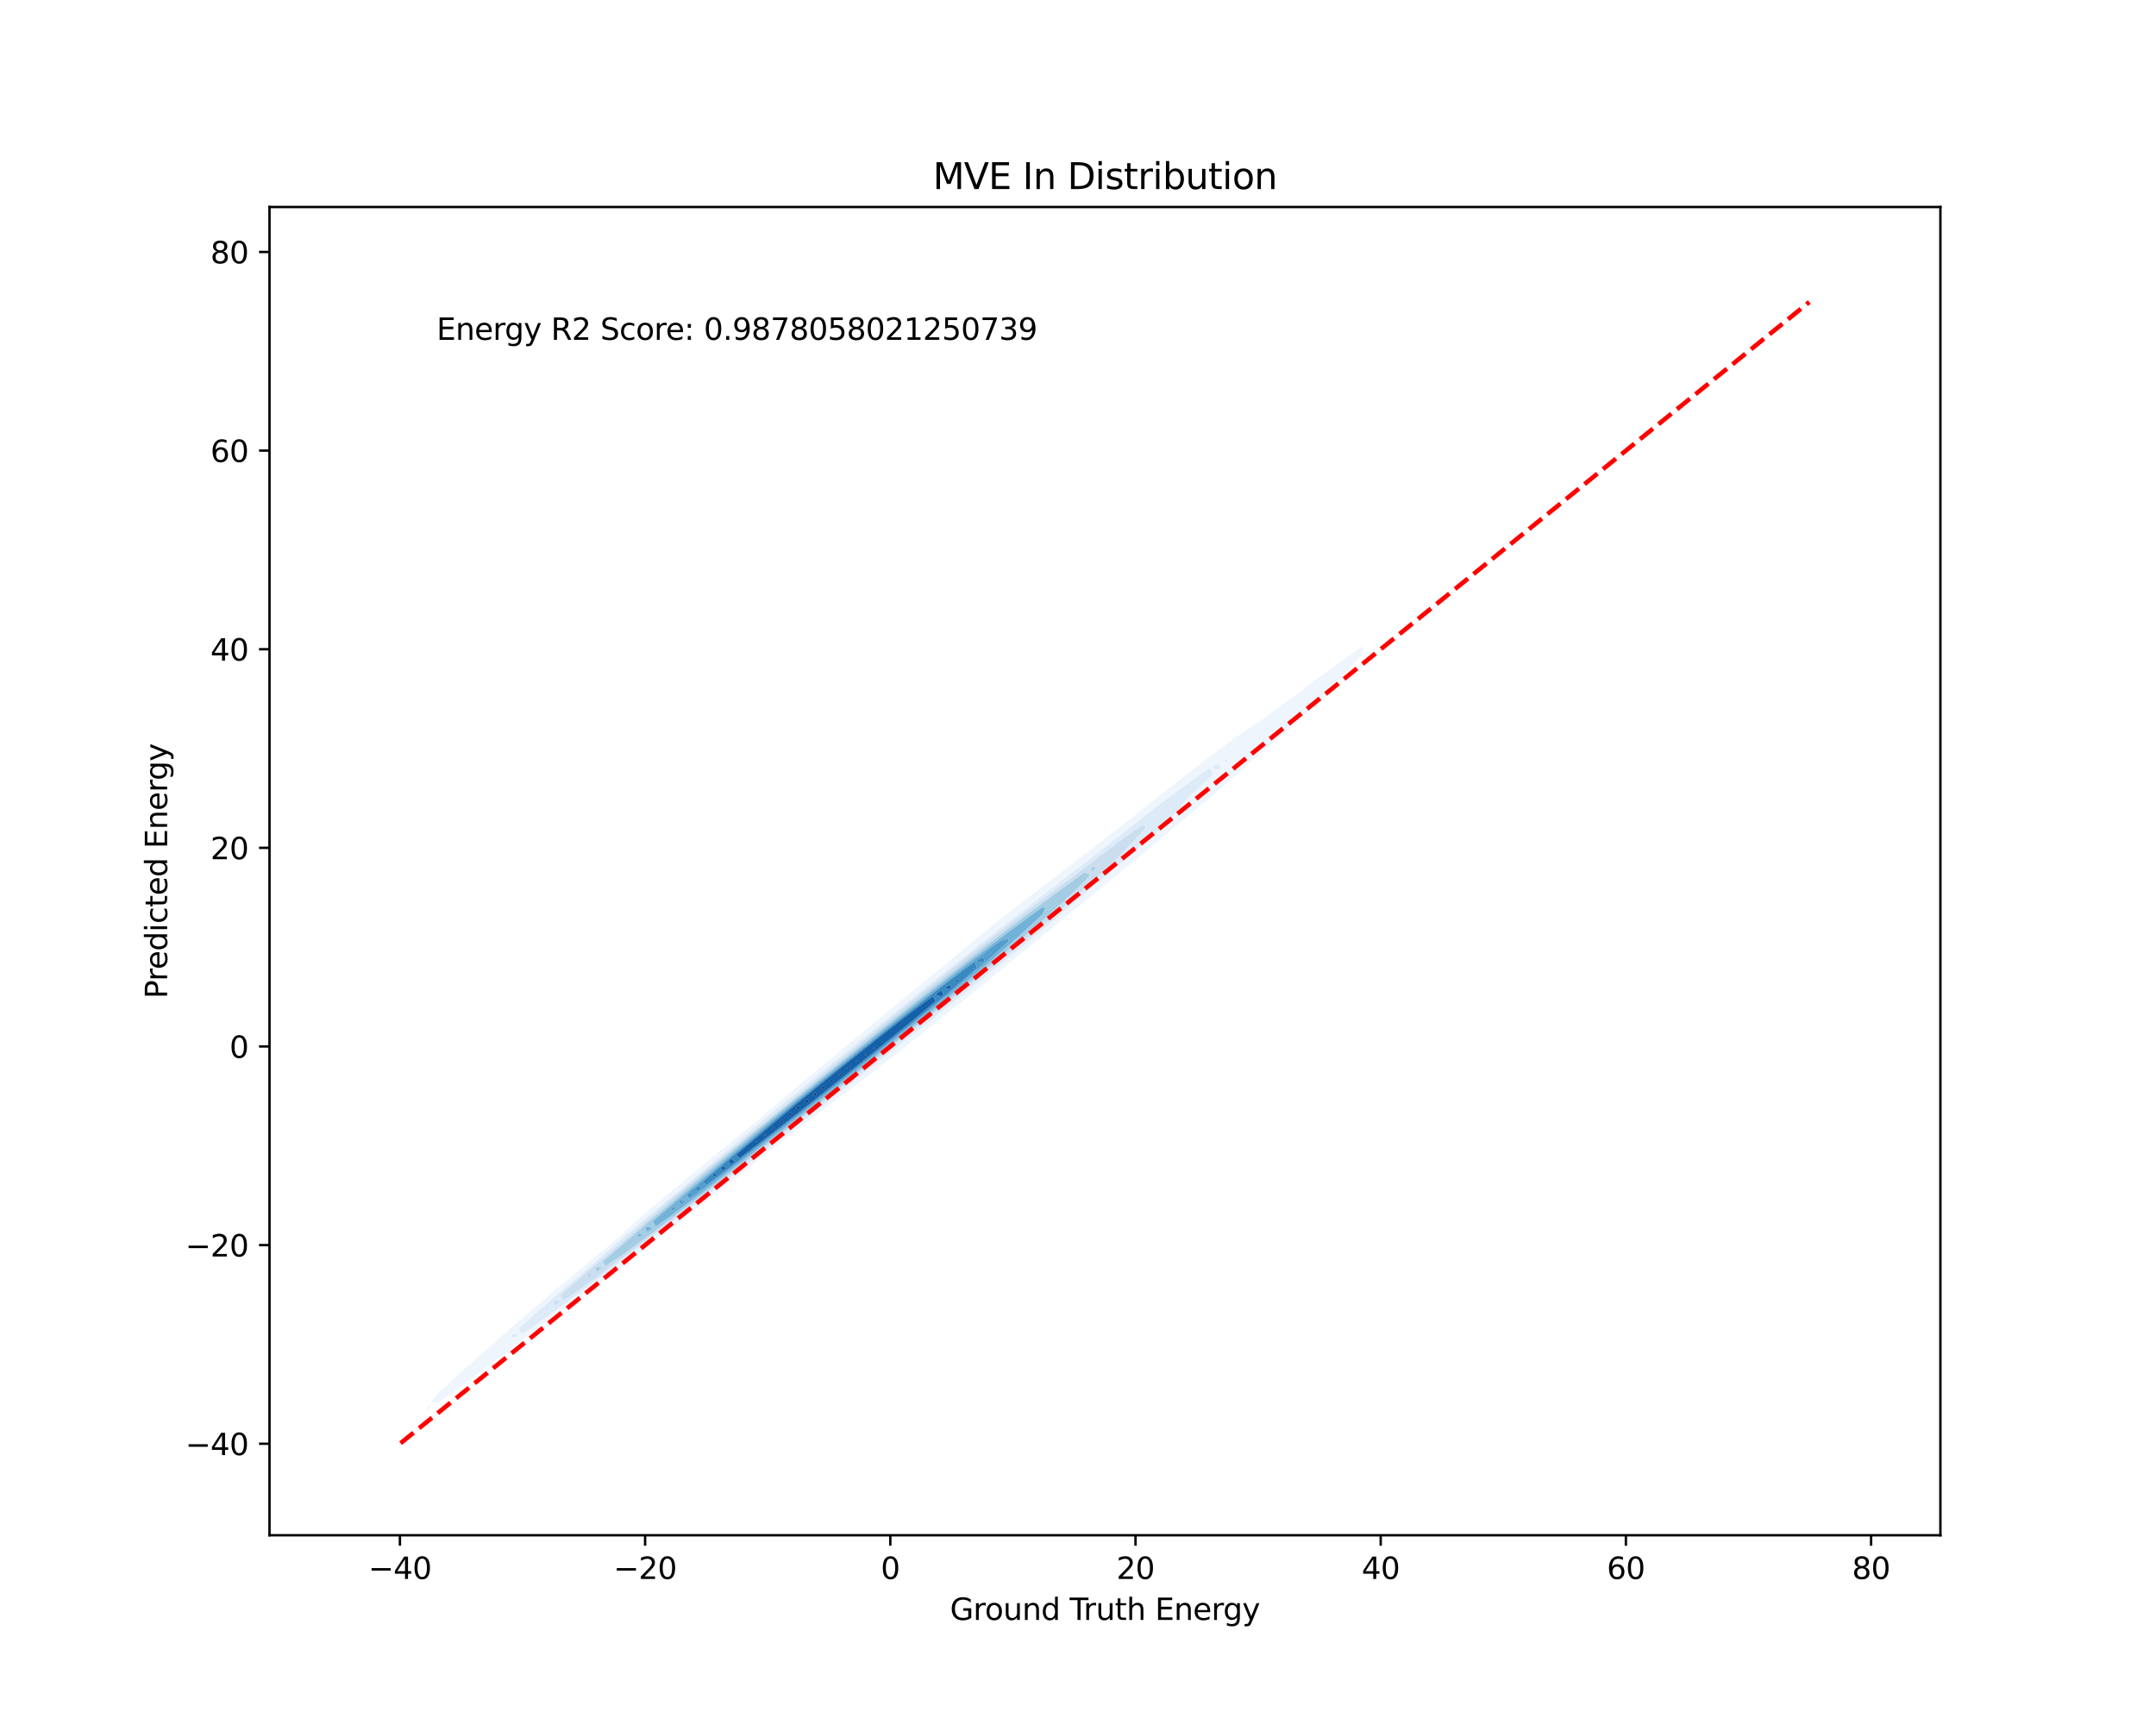 <?xml version="1.0" encoding="utf-8" standalone="no"?>
<!DOCTYPE svg PUBLIC "-//W3C//DTD SVG 1.1//EN"
  "http://www.w3.org/Graphics/SVG/1.1/DTD/svg11.dtd">
<svg xmlns:xlink="http://www.w3.org/1999/xlink" width="720pt" height="576pt" viewBox="0 0 720 576" xmlns="http://www.w3.org/2000/svg" version="1.1">
 <defs>
  <style type="text/css">*{stroke-linejoin: round; stroke-linecap: butt}</style>
 </defs>
 <g id="figure_1">
  <g id="patch_1">
   <path d="M 0 576 
L 720 576 
L 720 0 
L 0 0 
z
" style="fill: #ffffff"/>
  </g>
  <g id="axes_1">
   <g id="patch_2">
    <path d="M 90 512.64 
L 648 512.64 
L 648 69.12 
L 90 69.12 
z
" style="fill: #ffffff"/>
   </g>
   <g id="QuadContourSet_1">
    <path d="M 143.276 470.53 
L 143.579 470.294 
L 143.276 469.02 
L 142.5 470.294 
z
M 146.08 468.607 
L 146.774 468.065 
L 148.884 466.614 
L 149.877 465.836 
L 151.688 464.572 
L 152.919 463.608 
L 154.492 462.5 
L 155.924 461.379 
L 157.296 460.408 
L 158.907 459.15 
L 160.101 458.306 
L 161.877 456.921 
L 162.905 456.198 
L 164.841 454.693 
L 165.709 454.084 
L 167.799 452.464 
L 168.513 451.966 
L 170.751 450.235 
L 171.317 449.841 
L 173.693 448.006 
L 174.121 447.71 
L 176.626 445.778 
L 176.925 445.57 
L 179.546 443.549 
L 179.729 443.422 
L 182.457 441.32 
L 182.533 441.267 
L 185.337 439.154 
L 185.417 439.091 
L 188.141 437.192 
L 188.562 436.863 
L 190.945 435.198 
L 191.668 434.634 
L 193.749 433.178 
L 194.738 432.405 
L 196.553 431.134 
L 197.778 430.176 
L 199.357 429.068 
L 200.791 427.948 
L 202.161 426.982 
L 203.779 425.719 
L 204.965 424.879 
L 206.746 423.49 
L 207.769 422.762 
L 209.695 421.262 
L 210.573 420.632 
L 212.627 419.033 
L 213.377 418.491 
L 215.546 416.804 
L 216.181 416.341 
L 218.453 414.575 
L 218.985 414.184 
L 221.349 412.347 
L 221.789 412.02 
L 224.235 410.118 
L 224.593 409.851 
L 227.112 407.889 
L 227.397 407.675 
L 229.98 405.66 
L 230.201 405.493 
L 232.839 403.432 
L 233.005 403.305 
L 235.688 401.203 
L 235.809 401.11 
L 238.528 398.974 
L 238.613 398.909 
L 241.36 396.745 
L 241.417 396.701 
L 244.184 394.517 
L 244.221 394.488 
L 247.002 392.288 
L 247.025 392.27 
L 249.815 390.059 
L 249.829 390.049 
L 252.625 387.83 
L 252.633 387.824 
L 255.433 385.602 
L 255.437 385.599 
L 258.241 383.373 
L 258.241 383.373 
L 261.045 381.163 
L 261.069 381.144 
L 263.849 378.965 
L 263.912 378.915 
L 266.653 376.783 
L 266.777 376.687 
L 269.457 374.623 
L 269.668 374.458 
L 272.261 372.486 
L 272.589 372.229 
L 275.065 370.368 
L 275.533 370 
L 277.869 368.263 
L 278.493 367.772 
L 280.673 366.162 
L 281.457 365.543 
L 283.477 364.056 
L 284.414 363.314 
L 286.281 361.939 
L 287.356 361.085 
L 289.085 359.806 
L 290.279 358.857 
L 291.889 357.656 
L 293.18 356.628 
L 294.693 355.488 
L 296.06 354.399 
L 297.497 353.305 
L 298.921 352.17 
L 300.302 351.107 
L 301.765 349.942 
L 303.106 348.898 
L 304.595 347.713 
L 305.91 346.678 
L 307.413 345.484 
L 308.714 344.45 
L 310.222 343.255 
L 311.518 342.216 
L 313.023 341.027 
L 314.322 339.976 
L 315.818 338.798 
L 317.126 337.731 
L 318.607 336.569 
L 319.93 335.482 
L 321.391 334.341 
L 322.734 333.228 
L 324.167 332.112 
L 325.538 330.968 
L 326.934 329.883 
L 328.342 328.7 
L 329.689 327.654 
L 331.146 326.422 
L 332.431 325.426 
L 333.95 324.133 
L 335.157 323.197 
L 336.754 321.833 
L 337.866 320.968 
L 339.558 319.522 
L 340.56 318.739 
L 342.362 317.204 
L 343.247 316.511 
L 345.166 314.888 
L 345.935 314.282 
L 347.97 312.581 
L 348.635 312.053 
L 350.774 310.291 
L 351.357 309.824 
L 353.578 308.018 
L 354.102 307.596 
L 356.382 305.758 
L 356.863 305.367 
L 359.186 303.5 
L 359.629 303.138 
L 361.99 301.234 
L 362.384 300.909 
L 364.794 298.946 
L 365.115 298.681 
L 367.598 296.629 
L 367.812 296.452 
L 370.402 294.275 
L 370.464 294.223 
L 373.163 291.994 
L 373.206 291.958 
L 375.887 289.766 
L 376.01 289.662 
L 378.598 287.537 
L 378.814 287.353 
L 381.298 285.308 
L 381.618 285.033 
L 383.99 283.079 
L 384.422 282.706 
L 386.677 280.851 
L 387.226 280.374 
L 389.361 278.622 
L 390.03 278.037 
L 392.042 276.393 
L 392.834 275.696 
L 394.721 274.164 
L 395.638 273.351 
L 397.394 271.936 
L 398.442 271 
L 400.06 269.707 
L 401.246 268.64 
L 402.711 267.478 
L 404.05 266.264 
L 405.341 265.249 
L 406.854 263.866 
L 407.938 263.021 
L 409.658 261.433 
L 410.485 260.792 
L 412.462 258.951 
L 412.963 258.563 
L 415.266 256.401 
L 415.352 256.334 
L 417.917 254.106 
L 418.07 253.97 
L 420.546 251.877 
L 420.874 251.588 
L 423.186 249.648 
L 423.678 249.213 
L 425.828 247.419 
L 426.482 246.837 
L 428.463 245.191 
L 429.286 244.451 
L 431.08 242.962 
L 432.09 242.045 
L 433.668 240.733 
L 434.894 239.608 
L 436.215 238.505 
L 437.698 237.131 
L 438.714 236.276 
L 440.503 234.608 
L 441.162 234.047 
L 443.307 232.04 
L 443.564 231.818 
L 445.484 229.59 
L 446.111 228.577 
L 446.854 227.361 
L 448.666 225.132 
L 448.915 224.855 
L 450.865 222.903 
L 451.719 221.919 
L 452.924 220.675 
L 454.523 218.762 
L 454.82 218.446 
L 455.412 216.217 
L 454.523 216.103 
L 454.373 216.217 
L 451.719 218.062 
L 451.219 218.446 
L 448.915 220.053 
L 448.108 220.675 
L 446.111 222.074 
L 445.036 222.903 
L 443.307 224.122 
L 441.998 225.132 
L 440.503 226.191 
L 438.984 227.361 
L 437.698 228.276 
L 435.986 229.59 
L 434.894 230.371 
L 432.992 231.818 
L 432.09 232.466 
L 429.993 234.047 
L 429.286 234.556 
L 426.979 236.276 
L 426.482 236.633 
L 423.941 238.505 
L 423.678 238.693 
L 420.874 240.733 
L 420.874 240.733 
L 418.07 242.501 
L 417.459 242.962 
L 415.266 244.37 
L 414.19 245.191 
L 412.462 246.326 
L 411.042 247.419 
L 409.658 248.353 
L 407.99 249.648 
L 406.854 250.435 
L 405.01 251.877 
L 404.05 252.559 
L 402.082 254.106 
L 401.246 254.714 
L 399.191 256.334 
L 398.442 256.892 
L 396.327 258.563 
L 395.638 259.087 
L 393.481 260.792 
L 392.834 261.291 
L 390.647 263.021 
L 390.03 263.503 
L 387.819 265.249 
L 387.226 265.717 
L 384.994 267.478 
L 384.422 267.932 
L 382.17 269.707 
L 381.618 270.145 
L 379.342 271.936 
L 378.814 272.354 
L 376.508 274.164 
L 376.01 274.558 
L 373.666 276.393 
L 373.206 276.755 
L 370.814 278.622 
L 370.402 278.944 
L 367.95 280.851 
L 367.598 281.124 
L 365.073 283.079 
L 364.794 283.296 
L 362.185 285.308 
L 361.99 285.459 
L 359.287 287.537 
L 359.186 287.614 
L 356.382 289.766 
L 356.382 289.766 
L 353.578 291.873 
L 353.423 291.994 
L 350.774 293.994 
L 350.48 294.223 
L 347.97 296.13 
L 347.556 296.452 
L 345.166 298.283 
L 344.652 298.681 
L 342.362 300.452 
L 341.769 300.909 
L 339.558 302.638 
L 338.909 303.138 
L 336.754 304.841 
L 336.072 305.367 
L 333.95 307.062 
L 333.259 307.596 
L 331.146 309.301 
L 330.472 309.824 
L 328.342 311.56 
L 327.71 312.053 
L 325.538 313.839 
L 324.974 314.282 
L 322.734 316.14 
L 322.265 316.511 
L 319.93 318.464 
L 319.583 318.739 
L 317.126 320.813 
L 316.931 320.968 
L 314.322 323.191 
L 314.315 323.197 
L 311.577 325.426 
L 311.518 325.474 
L 308.838 327.654 
L 308.714 327.757 
L 306.105 329.883 
L 305.91 330.047 
L 303.38 332.112 
L 303.106 332.344 
L 300.663 334.341 
L 300.302 334.649 
L 297.955 336.569 
L 297.497 336.961 
L 295.254 338.798 
L 294.693 339.281 
L 292.561 341.027 
L 291.889 341.605 
L 289.873 343.255 
L 289.085 343.933 
L 287.188 345.484 
L 286.281 346.262 
L 284.503 347.713 
L 283.477 348.59 
L 281.818 349.942 
L 280.673 350.918 
L 279.13 352.17 
L 277.869 353.245 
L 276.442 354.399 
L 275.065 355.572 
L 273.754 356.628 
L 272.261 357.901 
L 271.069 358.857 
L 269.457 360.234 
L 268.39 361.085 
L 266.653 362.575 
L 265.72 363.314 
L 263.849 364.925 
L 263.065 365.543 
L 261.045 367.291 
L 260.432 367.772 
L 258.241 369.68 
L 257.829 370 
L 255.437 372.101 
L 255.271 372.229 
L 252.653 374.458 
L 252.633 374.475 
L 249.897 376.687 
L 249.829 376.745 
L 247.146 378.915 
L 247.025 379.019 
L 244.401 381.144 
L 244.221 381.298 
L 241.661 383.373 
L 241.417 383.581 
L 238.928 385.602 
L 238.613 385.871 
L 236.2 387.83 
L 235.809 388.166 
L 233.48 390.059 
L 233.005 390.468 
L 230.767 392.288 
L 230.201 392.779 
L 228.063 394.517 
L 227.397 395.1 
L 225.372 396.745 
L 224.593 397.435 
L 222.697 398.974 
L 221.789 399.789 
L 220.045 401.203 
L 218.985 402.166 
L 217.422 403.432 
L 216.181 404.573 
L 214.837 405.66 
L 213.377 407.02 
L 212.301 407.889 
L 210.573 409.518 
L 209.829 410.118 
L 207.769 412.079 
L 207.437 412.347 
L 204.996 414.575 
L 204.965 414.604 
L 202.292 416.804 
L 202.161 416.922 
L 199.591 419.033 
L 199.357 419.243 
L 196.892 421.262 
L 196.553 421.567 
L 194.198 423.49 
L 193.749 423.894 
L 191.508 425.719 
L 190.945 426.225 
L 188.825 427.948 
L 188.141 428.561 
L 186.15 430.176 
L 185.337 430.906 
L 183.486 432.405 
L 182.533 433.26 
L 180.835 434.634 
L 179.729 435.628 
L 178.201 436.863 
L 176.925 438.012 
L 175.588 439.091 
L 174.121 440.418 
L 173.003 441.32 
L 171.317 442.853 
L 170.454 443.549 
L 168.513 445.326 
L 167.952 445.778 
L 165.709 447.851 
L 165.516 448.006 
L 163.008 450.235 
L 162.905 450.336 
L 160.42 452.464 
L 160.101 452.774 
L 157.867 454.693 
L 157.296 455.245 
L 155.349 456.921 
L 154.492 457.751 
L 152.867 459.15 
L 151.688 460.294 
L 150.427 461.379 
L 148.884 462.883 
L 148.04 463.608 
L 146.08 465.532 
L 145.725 465.836 
L 143.894 468.065 
z
M 170.896 445.778 
L 171.317 445.422 
L 173.28 445.778 
L 171.317 446.761 
z
M 173.26 443.549 
L 174.121 442.824 
L 175.69 441.32 
L 176.925 440.283 
L 178.178 439.091 
L 179.729 437.792 
L 180.716 436.863 
L 182.533 435.342 
L 183.293 434.634 
L 185.337 432.925 
L 185.901 432.405 
L 188.141 430.532 
L 188.531 430.176 
L 190.945 428.156 
L 191.175 427.948 
L 193.749 425.79 
L 193.828 425.719 
L 196.397 423.49 
L 196.553 423.363 
L 198.89 421.262 
L 199.357 420.879 
L 201.408 419.033 
L 202.161 418.414 
L 203.949 416.804 
L 204.965 415.968 
L 206.512 414.575 
L 207.769 413.538 
L 209.095 412.347 
L 210.573 411.125 
L 211.697 410.118 
L 213.377 408.728 
L 214.317 407.889 
L 216.181 406.347 
L 216.955 405.66 
L 218.985 403.982 
L 219.608 403.432 
L 221.789 401.631 
L 222.277 401.203 
L 224.593 399.295 
L 224.961 398.974 
L 227.397 396.972 
L 227.658 396.745 
L 230.201 394.661 
L 230.368 394.517 
L 233.005 392.361 
L 233.089 392.288 
L 235.809 390.069 
L 235.821 390.059 
L 238.444 387.83 
L 238.613 387.693 
L 241.059 385.602 
L 241.417 385.311 
L 243.687 383.373 
L 244.221 382.94 
L 246.324 381.144 
L 247.025 380.577 
L 248.971 378.915 
L 249.829 378.221 
L 251.626 376.687 
L 252.633 375.873 
L 254.292 374.458 
L 255.437 373.533 
L 256.969 372.229 
L 258.241 371.202 
L 259.657 370 
L 261.045 368.879 
L 262.355 367.772 
L 263.849 366.565 
L 265.063 365.543 
L 266.653 364.259 
L 267.779 363.314 
L 269.457 361.96 
L 270.502 361.085 
L 272.261 359.666 
L 273.232 358.857 
L 275.065 357.377 
L 275.966 356.628 
L 277.869 355.092 
L 278.704 354.399 
L 280.673 352.81 
L 281.445 352.17 
L 283.477 350.529 
L 284.188 349.942 
L 286.281 348.249 
L 286.932 347.713 
L 289.085 345.969 
L 289.677 345.484 
L 291.889 343.69 
L 292.421 343.255 
L 294.693 341.41 
L 295.164 341.027 
L 297.497 339.131 
L 297.908 338.798 
L 300.302 336.853 
L 300.653 336.569 
L 303.106 334.578 
L 303.401 334.341 
L 305.91 332.307 
L 306.153 332.112 
L 308.714 330.042 
L 308.913 329.883 
L 311.518 327.785 
L 311.682 327.654 
L 314.322 325.538 
L 314.463 325.426 
L 317.126 323.3 
L 317.257 323.197 
L 319.93 321.073 
L 320.064 320.968 
L 322.734 318.856 
L 322.883 318.739 
L 325.538 316.647 
L 325.714 316.511 
L 328.342 314.445 
L 328.554 314.282 
L 331.146 312.248 
L 331.403 312.053 
L 333.95 310.057 
L 334.259 309.824 
L 336.754 307.87 
L 337.122 307.596 
L 339.558 305.688 
L 339.991 305.367 
L 342.362 303.51 
L 342.867 303.138 
L 345.166 301.337 
L 345.748 300.909 
L 347.97 299.168 
L 348.634 298.681 
L 350.774 297.004 
L 351.521 296.452 
L 353.578 294.84 
L 354.407 294.223 
L 356.382 292.676 
L 357.287 291.994 
L 359.186 290.506 
L 360.157 289.766 
L 361.99 288.329 
L 363.017 287.537 
L 364.794 286.142 
L 365.867 285.308 
L 367.598 283.947 
L 368.709 283.079 
L 370.402 281.746 
L 371.548 280.851 
L 373.206 279.542 
L 374.388 278.622 
L 376.01 277.339 
L 377.234 276.393 
L 378.814 275.14 
L 380.09 274.164 
L 381.618 272.951 
L 382.963 271.936 
L 384.422 270.776 
L 385.858 269.707 
L 387.226 268.621 
L 388.784 267.478 
L 390.03 266.493 
L 391.75 265.249 
L 392.834 264.397 
L 394.765 263.021 
L 395.638 262.341 
L 397.84 260.792 
L 398.442 260.329 
L 400.978 258.563 
L 401.246 258.361 
L 404.05 256.537 
L 405.116 258.563 
L 404.05 259.545 
L 402.686 260.792 
L 401.246 262.143 
L 400.288 263.021 
L 398.442 264.79 
L 397.946 265.249 
L 395.717 267.478 
L 395.638 267.568 
L 394.067 269.707 
L 392.834 271.055 
L 392.141 271.936 
L 390.03 274.164 
L 390.03 274.164 
L 387.638 276.393 
L 387.226 276.754 
L 385.215 278.622 
L 384.422 279.313 
L 382.761 280.851 
L 381.618 281.838 
L 380.274 283.079 
L 378.814 284.329 
L 377.752 285.308 
L 376.01 286.786 
L 375.195 287.537 
L 373.206 289.211 
L 372.603 289.766 
L 370.402 291.606 
L 369.98 291.994 
L 367.598 293.977 
L 367.33 294.223 
L 364.794 296.33 
L 364.661 296.452 
L 361.99 298.67 
L 361.978 298.681 
L 359.344 300.909 
L 359.186 301.036 
L 356.716 303.138 
L 356.382 303.405 
L 354.084 305.367 
L 353.578 305.77 
L 351.443 307.596 
L 350.774 308.13 
L 348.79 309.824 
L 347.97 310.481 
L 346.122 312.053 
L 345.166 312.82 
L 343.438 314.282 
L 342.362 315.148 
L 340.738 316.511 
L 339.558 317.462 
L 338.022 318.739 
L 336.754 319.763 
L 335.29 320.968 
L 333.95 322.051 
L 332.545 323.197 
L 331.146 324.328 
L 329.788 325.426 
L 328.342 326.595 
L 327.022 327.654 
L 325.538 328.854 
L 324.249 329.883 
L 322.734 331.106 
L 321.47 332.112 
L 319.93 333.354 
L 318.69 334.341 
L 317.126 335.599 
L 315.908 336.569 
L 314.322 337.843 
L 313.125 338.798 
L 311.518 340.085 
L 310.341 341.027 
L 308.714 342.326 
L 307.555 343.255 
L 305.91 344.563 
L 304.765 345.484 
L 303.106 346.798 
L 301.969 347.713 
L 300.302 349.027 
L 299.166 349.942 
L 297.497 351.253 
L 296.358 352.17 
L 294.693 353.474 
L 293.543 354.399 
L 291.889 355.691 
L 290.724 356.628 
L 289.085 357.906 
L 287.9 358.857 
L 286.281 360.119 
L 285.073 361.085 
L 283.477 362.33 
L 282.243 363.314 
L 280.673 364.541 
L 279.411 365.543 
L 277.869 366.75 
L 276.575 367.772 
L 275.065 368.957 
L 273.736 370 
L 272.261 371.161 
L 270.893 372.229 
L 269.457 373.361 
L 268.045 374.458 
L 266.653 375.558 
L 265.191 376.687 
L 263.849 377.749 
L 262.333 378.915 
L 261.045 379.937 
L 259.47 381.144 
L 258.241 382.12 
L 256.604 383.373 
L 255.437 384.299 
L 253.734 385.602 
L 252.633 386.475 
L 250.861 387.83 
L 249.829 388.649 
L 247.986 390.059 
L 247.025 390.82 
L 245.108 392.288 
L 244.221 392.989 
L 242.225 394.517 
L 241.417 395.155 
L 239.338 396.745 
L 238.613 397.316 
L 236.443 398.974 
L 235.809 399.472 
L 233.538 401.203 
L 233.005 401.621 
L 230.62 403.432 
L 230.201 403.759 
L 227.687 405.66 
L 227.397 405.886 
L 224.733 407.889 
L 224.593 407.998 
L 221.789 410.109 
L 221.778 410.118 
L 218.985 412.288 
L 218.905 412.347 
L 216.181 414.458 
L 216.021 414.575 
L 213.377 416.619 
L 213.124 416.804 
L 210.573 418.771 
L 210.213 419.033 
L 207.769 420.914 
L 207.289 421.262 
L 204.965 423.048 
L 204.353 423.49 
L 202.161 425.174 
L 201.405 425.719 
L 199.357 427.292 
L 198.444 427.948 
L 196.553 429.4 
L 195.468 430.176 
L 193.749 431.498 
L 192.477 432.405 
L 190.945 433.584 
L 189.465 434.634 
L 188.141 435.653 
L 186.429 436.863 
L 185.337 437.704 
L 183.362 439.091 
L 182.533 439.731 
L 180.261 441.32 
L 179.729 441.73 
L 177.119 443.549 
L 176.925 443.699 
L 174.121 445.432 
z
M 404.425 256.334 
L 406.854 254.977 
L 407.554 256.334 
L 406.854 256.968 
z
M 408.527 254.106 
L 409.658 253.475 
L 409.974 254.106 
L 409.658 254.387 
z
" clip-path="url(#p3e7ca6c6d5)" style="fill: #eef5fc"/>
    <path d="M 171.317 446.761 
L 173.28 445.778 
L 171.317 445.422 
L 170.896 445.778 
z
M 174.121 445.432 
L 176.925 443.699 
L 177.119 443.549 
L 179.729 441.73 
L 180.261 441.32 
L 182.533 439.731 
L 183.362 439.091 
L 185.337 437.704 
L 186.429 436.863 
L 188.141 435.653 
L 189.465 434.634 
L 190.945 433.584 
L 192.477 432.405 
L 193.749 431.498 
L 195.468 430.176 
L 196.553 429.4 
L 198.444 427.948 
L 199.357 427.292 
L 201.405 425.719 
L 202.161 425.174 
L 204.353 423.49 
L 204.965 423.048 
L 207.289 421.262 
L 207.769 420.914 
L 210.213 419.033 
L 210.573 418.771 
L 213.124 416.804 
L 213.377 416.619 
L 216.021 414.575 
L 216.181 414.458 
L 218.905 412.347 
L 218.985 412.288 
L 221.778 410.118 
L 221.789 410.109 
L 224.593 407.998 
L 224.733 407.889 
L 227.397 405.886 
L 227.687 405.66 
L 230.201 403.759 
L 230.62 403.432 
L 233.005 401.621 
L 233.538 401.203 
L 235.809 399.472 
L 236.443 398.974 
L 238.613 397.316 
L 239.338 396.745 
L 241.417 395.155 
L 242.225 394.517 
L 244.221 392.989 
L 245.108 392.288 
L 247.025 390.82 
L 247.986 390.059 
L 249.829 388.649 
L 250.861 387.83 
L 252.633 386.475 
L 253.734 385.602 
L 255.437 384.299 
L 256.604 383.373 
L 258.241 382.12 
L 259.47 381.144 
L 261.045 379.937 
L 262.333 378.915 
L 263.849 377.749 
L 265.191 376.687 
L 266.653 375.558 
L 268.045 374.458 
L 269.457 373.361 
L 270.893 372.229 
L 272.261 371.161 
L 273.736 370 
L 275.065 368.957 
L 276.575 367.772 
L 277.869 366.75 
L 279.411 365.543 
L 280.673 364.541 
L 282.243 363.314 
L 283.477 362.33 
L 285.073 361.085 
L 286.281 360.119 
L 287.9 358.857 
L 289.085 357.906 
L 290.724 356.628 
L 291.889 355.691 
L 293.543 354.399 
L 294.693 353.474 
L 296.358 352.17 
L 297.497 351.253 
L 299.166 349.942 
L 300.302 349.027 
L 301.969 347.713 
L 303.106 346.798 
L 304.765 345.484 
L 305.91 344.563 
L 307.555 343.255 
L 308.714 342.326 
L 310.341 341.027 
L 311.518 340.085 
L 313.125 338.798 
L 314.322 337.843 
L 315.908 336.569 
L 317.126 335.599 
L 318.69 334.341 
L 319.93 333.354 
L 321.47 332.112 
L 322.734 331.106 
L 324.249 329.883 
L 325.538 328.854 
L 327.022 327.654 
L 328.342 326.595 
L 329.788 325.426 
L 331.146 324.328 
L 332.545 323.197 
L 333.95 322.051 
L 335.29 320.968 
L 336.754 319.763 
L 338.022 318.739 
L 339.558 317.462 
L 340.738 316.511 
L 342.362 315.148 
L 343.438 314.282 
L 345.166 312.82 
L 346.122 312.053 
L 347.97 310.481 
L 348.79 309.824 
L 350.774 308.13 
L 351.443 307.596 
L 353.578 305.77 
L 354.084 305.367 
L 356.382 303.405 
L 356.716 303.138 
L 359.186 301.036 
L 359.344 300.909 
L 361.978 298.681 
L 361.99 298.67 
L 364.661 296.452 
L 364.794 296.33 
L 367.33 294.223 
L 367.598 293.977 
L 369.98 291.994 
L 370.402 291.606 
L 372.603 289.766 
L 373.206 289.211 
L 375.195 287.537 
L 376.01 286.786 
L 377.752 285.308 
L 378.814 284.329 
L 380.274 283.079 
L 381.618 281.838 
L 382.761 280.851 
L 384.422 279.313 
L 385.215 278.622 
L 387.226 276.754 
L 387.638 276.393 
L 390.03 274.164 
L 390.03 274.164 
L 392.141 271.936 
L 392.834 271.055 
L 394.067 269.707 
L 395.638 267.568 
L 395.717 267.478 
L 397.946 265.249 
L 398.442 264.79 
L 400.288 263.021 
L 401.246 262.143 
L 402.686 260.792 
L 404.05 259.545 
L 405.116 258.563 
L 404.05 256.537 
L 401.246 258.361 
L 400.978 258.563 
L 398.442 260.329 
L 397.84 260.792 
L 395.638 262.341 
L 394.765 263.021 
L 392.834 264.397 
L 391.75 265.249 
L 390.03 266.493 
L 388.784 267.478 
L 387.226 268.621 
L 385.858 269.707 
L 384.422 270.776 
L 382.963 271.936 
L 381.618 272.951 
L 380.09 274.164 
L 378.814 275.14 
L 377.234 276.393 
L 376.01 277.339 
L 374.388 278.622 
L 373.206 279.542 
L 371.548 280.851 
L 370.402 281.746 
L 368.709 283.079 
L 367.598 283.947 
L 365.867 285.308 
L 364.794 286.142 
L 363.017 287.537 
L 361.99 288.329 
L 360.157 289.766 
L 359.186 290.506 
L 357.287 291.994 
L 356.382 292.676 
L 354.407 294.223 
L 353.578 294.84 
L 351.521 296.452 
L 350.774 297.004 
L 348.634 298.681 
L 347.97 299.168 
L 345.748 300.909 
L 345.166 301.337 
L 342.867 303.138 
L 342.362 303.51 
L 339.991 305.367 
L 339.558 305.688 
L 337.122 307.596 
L 336.754 307.87 
L 334.259 309.824 
L 333.95 310.057 
L 331.403 312.053 
L 331.146 312.248 
L 328.554 314.282 
L 328.342 314.445 
L 325.714 316.511 
L 325.538 316.647 
L 322.883 318.739 
L 322.734 318.856 
L 320.064 320.968 
L 319.93 321.073 
L 317.257 323.197 
L 317.126 323.3 
L 314.463 325.426 
L 314.322 325.538 
L 311.682 327.654 
L 311.518 327.785 
L 308.913 329.883 
L 308.714 330.042 
L 306.153 332.112 
L 305.91 332.307 
L 303.401 334.341 
L 303.106 334.578 
L 300.653 336.569 
L 300.302 336.853 
L 297.908 338.798 
L 297.497 339.131 
L 295.164 341.027 
L 294.693 341.41 
L 292.421 343.255 
L 291.889 343.69 
L 289.677 345.484 
L 289.085 345.969 
L 286.932 347.713 
L 286.281 348.249 
L 284.188 349.942 
L 283.477 350.529 
L 281.445 352.17 
L 280.673 352.81 
L 278.704 354.399 
L 277.869 355.092 
L 275.966 356.628 
L 275.065 357.377 
L 273.232 358.857 
L 272.261 359.666 
L 270.502 361.085 
L 269.457 361.96 
L 267.779 363.314 
L 266.653 364.259 
L 265.063 365.543 
L 263.849 366.565 
L 262.355 367.772 
L 261.045 368.879 
L 259.657 370 
L 258.241 371.202 
L 256.969 372.229 
L 255.437 373.533 
L 254.292 374.458 
L 252.633 375.873 
L 251.626 376.687 
L 249.829 378.221 
L 248.971 378.915 
L 247.025 380.577 
L 246.324 381.144 
L 244.221 382.94 
L 243.687 383.373 
L 241.417 385.311 
L 241.059 385.602 
L 238.613 387.693 
L 238.444 387.83 
L 235.821 390.059 
L 235.809 390.069 
L 233.089 392.288 
L 233.005 392.361 
L 230.368 394.517 
L 230.201 394.661 
L 227.658 396.745 
L 227.397 396.972 
L 224.961 398.974 
L 224.593 399.295 
L 222.277 401.203 
L 221.789 401.631 
L 219.608 403.432 
L 218.985 403.982 
L 216.955 405.66 
L 216.181 406.347 
L 214.317 407.889 
L 213.377 408.728 
L 211.697 410.118 
L 210.573 411.125 
L 209.095 412.347 
L 207.769 413.538 
L 206.512 414.575 
L 204.965 415.968 
L 203.949 416.804 
L 202.161 418.414 
L 201.408 419.033 
L 199.357 420.879 
L 198.89 421.262 
L 196.553 423.363 
L 196.397 423.49 
L 193.828 425.719 
L 193.749 425.79 
L 191.175 427.948 
L 190.945 428.156 
L 188.531 430.176 
L 188.141 430.532 
L 185.901 432.405 
L 185.337 432.925 
L 183.293 434.634 
L 182.533 435.342 
L 180.716 436.863 
L 179.729 437.792 
L 178.178 439.091 
L 176.925 440.283 
L 175.69 441.32 
L 174.121 442.824 
L 173.26 443.549 
z
M 182.293 436.863 
L 182.533 436.662 
L 183.309 436.863 
L 182.533 437.324 
z
M 184.712 434.634 
L 185.337 434.111 
L 187.258 434.634 
L 185.337 435.807 
z
M 187.19 432.405 
L 188.141 431.61 
L 189.715 430.176 
L 190.945 429.147 
L 192.274 427.948 
L 193.749 426.712 
L 194.859 425.719 
L 196.553 424.295 
L 197.459 423.49 
L 199.357 421.891 
L 200.069 421.262 
L 202.161 419.492 
L 202.682 419.033 
L 204.965 417.094 
L 205.295 416.804 
L 207.769 414.696 
L 207.906 414.575 
L 210.477 412.347 
L 210.573 412.267 
L 212.972 410.118 
L 213.377 409.783 
L 215.499 407.889 
L 216.181 407.325 
L 218.056 405.66 
L 218.985 404.893 
L 220.64 403.432 
L 221.789 402.483 
L 223.247 401.203 
L 224.593 400.094 
L 225.876 398.974 
L 227.397 397.724 
L 228.524 396.745 
L 230.201 395.371 
L 231.188 394.517 
L 233.005 393.031 
L 233.866 392.288 
L 235.809 390.702 
L 236.556 390.059 
L 238.613 388.384 
L 239.256 387.83 
L 241.417 386.072 
L 241.965 385.602 
L 244.221 383.767 
L 244.681 383.373 
L 247.025 381.466 
L 247.402 381.144 
L 249.829 379.17 
L 250.128 378.915 
L 252.633 376.878 
L 252.858 376.687 
L 255.437 374.589 
L 255.593 374.458 
L 258.241 372.305 
L 258.331 372.229 
L 261.045 370.024 
L 261.073 370 
L 263.76 367.772 
L 263.849 367.7 
L 266.409 365.543 
L 266.653 365.346 
L 269.074 363.314 
L 269.457 363.005 
L 271.752 361.085 
L 272.261 360.674 
L 274.441 358.857 
L 275.065 358.353 
L 277.139 356.628 
L 277.869 356.038 
L 279.844 354.399 
L 280.673 353.73 
L 282.557 352.17 
L 283.477 351.427 
L 285.276 349.942 
L 286.281 349.128 
L 288 347.713 
L 289.085 346.834 
L 290.73 345.484 
L 291.889 344.544 
L 293.465 343.255 
L 294.693 342.258 
L 296.205 341.027 
L 297.497 339.977 
L 298.951 338.798 
L 300.302 337.7 
L 301.702 336.569 
L 303.106 335.43 
L 304.46 334.341 
L 305.91 333.165 
L 307.225 332.112 
L 308.714 330.908 
L 309.998 329.883 
L 311.518 328.659 
L 312.782 327.654 
L 314.322 326.42 
L 315.578 325.426 
L 317.126 324.19 
L 318.386 323.197 
L 319.93 321.971 
L 321.209 320.968 
L 322.734 319.762 
L 324.048 318.739 
L 325.538 317.565 
L 326.903 316.511 
L 328.342 315.379 
L 329.775 314.282 
L 331.146 313.206 
L 332.665 312.053 
L 333.95 311.046 
L 335.574 309.824 
L 336.754 308.9 
L 338.503 307.596 
L 339.558 306.769 
L 341.452 305.367 
L 342.362 304.654 
L 344.422 303.138 
L 345.166 302.555 
L 347.407 300.909 
L 347.97 300.469 
L 350.403 298.681 
L 350.774 298.39 
L 353.399 296.452 
L 353.578 296.312 
L 356.382 294.224 
L 356.382 294.223 
L 359.186 292.072 
L 359.296 291.994 
L 361.99 289.914 
L 362.204 289.766 
L 364.794 287.754 
L 365.112 287.537 
L 367.598 285.598 
L 368.032 285.308 
L 370.402 283.456 
L 370.981 283.079 
L 373.206 281.346 
L 373.991 280.851 
L 376.01 279.292 
L 377.113 278.622 
L 378.814 277.335 
L 380.43 276.393 
L 381.618 275.524 
L 382.607 276.393 
L 381.618 277.453 
L 380.574 278.622 
L 378.814 280.539 
L 378.541 280.851 
L 376.52 283.079 
L 376.01 283.563 
L 374.4 285.308 
L 373.206 286.426 
L 372.168 287.537 
L 370.402 289.177 
L 369.843 289.766 
L 367.598 291.838 
L 367.447 291.994 
L 365.019 294.223 
L 364.794 294.41 
L 362.561 296.452 
L 361.99 296.926 
L 360.064 298.681 
L 359.186 299.411 
L 357.531 300.909 
L 356.382 301.866 
L 354.969 303.138 
L 353.578 304.298 
L 352.383 305.367 
L 350.774 306.71 
L 349.776 307.596 
L 347.97 309.103 
L 347.152 309.824 
L 345.166 311.478 
L 344.51 312.053 
L 342.362 313.835 
L 341.85 314.282 
L 339.558 316.173 
L 339.169 316.511 
L 336.754 318.489 
L 336.465 318.739 
L 333.95 320.785 
L 333.737 320.968 
L 331.146 323.061 
L 330.988 323.197 
L 328.342 325.321 
L 328.219 325.426 
L 325.538 327.568 
L 325.437 327.654 
L 322.734 329.808 
L 322.645 329.883 
L 319.93 332.043 
L 319.847 332.112 
L 317.126 334.276 
L 317.048 334.341 
L 314.322 336.509 
L 314.249 336.569 
L 311.518 338.744 
L 311.452 338.798 
L 308.714 340.98 
L 308.657 341.027 
L 305.91 343.218 
L 305.864 343.255 
L 303.106 345.457 
L 303.072 345.484 
L 300.302 347.697 
L 300.282 347.713 
L 297.497 349.937 
L 297.492 349.942 
L 294.716 352.17 
L 294.693 352.188 
L 291.946 354.399 
L 291.889 354.443 
L 289.171 356.628 
L 289.085 356.695 
L 286.39 358.857 
L 286.281 358.941 
L 283.601 361.085 
L 283.477 361.182 
L 280.802 363.314 
L 280.673 363.415 
L 277.992 365.543 
L 277.869 365.639 
L 275.168 367.772 
L 275.065 367.852 
L 272.329 370 
L 272.261 370.054 
L 269.475 372.229 
L 269.457 372.243 
L 266.653 374.442 
L 266.633 374.458 
L 263.849 376.644 
L 263.796 376.687 
L 261.045 378.844 
L 260.954 378.915 
L 258.241 381.042 
L 258.111 381.144 
L 255.437 383.239 
L 255.266 383.373 
L 252.633 385.437 
L 252.422 385.602 
L 249.829 387.635 
L 249.578 387.83 
L 247.025 389.833 
L 246.735 390.059 
L 244.221 392.032 
L 243.892 392.288 
L 241.417 394.231 
L 241.047 394.517 
L 238.613 396.428 
L 238.2 396.745 
L 235.809 398.622 
L 235.348 398.974 
L 233.005 400.812 
L 232.491 401.203 
L 230.201 402.997 
L 229.625 403.432 
L 227.397 405.175 
L 226.75 405.66 
L 224.593 407.344 
L 223.862 407.889 
L 221.789 409.504 
L 220.96 410.118 
L 218.985 411.653 
L 218.043 412.347 
L 216.181 413.789 
L 215.108 414.575 
L 213.377 415.914 
L 212.157 416.804 
L 210.573 418.025 
L 209.187 419.033 
L 207.769 420.124 
L 206.199 421.262 
L 204.965 422.211 
L 203.193 423.49 
L 202.161 424.283 
L 200.168 425.719 
L 199.357 426.342 
L 197.12 427.948 
L 196.553 428.384 
L 194.048 430.176 
L 193.749 430.406 
L 190.945 432.405 
L 190.945 432.405 
L 188.141 434.154 
z
M 384.056 274.164 
L 384.422 273.91 
L 384.661 274.164 
L 384.422 274.417 
z
M 406.854 256.968 
L 407.554 256.334 
L 406.854 254.977 
L 404.425 256.334 
z
M 409.658 254.387 
L 409.974 254.106 
L 409.658 253.475 
L 408.527 254.106 
z
" clip-path="url(#p3e7ca6c6d5)" style="fill: #ddeaf7"/>
    <path d="M 182.533 437.324 
L 183.309 436.863 
L 182.533 436.662 
L 182.293 436.863 
z
M 185.337 435.807 
L 187.258 434.634 
L 185.337 434.111 
L 184.712 434.634 
z
M 188.141 434.154 
L 190.945 432.405 
L 190.945 432.405 
L 193.749 430.406 
L 194.048 430.176 
L 196.553 428.384 
L 197.12 427.948 
L 199.357 426.342 
L 200.168 425.719 
L 202.161 424.283 
L 203.193 423.49 
L 204.965 422.211 
L 206.199 421.262 
L 207.769 420.124 
L 209.187 419.033 
L 210.573 418.025 
L 212.157 416.804 
L 213.377 415.914 
L 215.108 414.575 
L 216.181 413.789 
L 218.043 412.347 
L 218.985 411.653 
L 220.96 410.118 
L 221.789 409.504 
L 223.862 407.889 
L 224.593 407.344 
L 226.75 405.66 
L 227.397 405.175 
L 229.625 403.432 
L 230.201 402.997 
L 232.491 401.203 
L 233.005 400.812 
L 235.348 398.974 
L 235.809 398.622 
L 238.2 396.745 
L 238.613 396.428 
L 241.047 394.517 
L 241.417 394.231 
L 243.892 392.288 
L 244.221 392.032 
L 246.735 390.059 
L 247.025 389.833 
L 249.578 387.83 
L 249.829 387.635 
L 252.422 385.602 
L 252.633 385.437 
L 255.266 383.373 
L 255.437 383.239 
L 258.111 381.144 
L 258.241 381.042 
L 260.954 378.915 
L 261.045 378.844 
L 263.796 376.687 
L 263.849 376.644 
L 266.633 374.458 
L 266.653 374.442 
L 269.457 372.243 
L 269.475 372.229 
L 272.261 370.054 
L 272.329 370 
L 275.065 367.852 
L 275.168 367.772 
L 277.869 365.639 
L 277.992 365.543 
L 280.673 363.415 
L 280.802 363.314 
L 283.477 361.182 
L 283.601 361.085 
L 286.281 358.941 
L 286.39 358.857 
L 289.085 356.695 
L 289.171 356.628 
L 291.889 354.443 
L 291.946 354.399 
L 294.693 352.188 
L 294.716 352.17 
L 297.492 349.942 
L 297.497 349.937 
L 300.282 347.713 
L 300.302 347.697 
L 303.072 345.484 
L 303.106 345.457 
L 305.864 343.255 
L 305.91 343.218 
L 308.657 341.027 
L 308.714 340.98 
L 311.452 338.798 
L 311.518 338.744 
L 314.249 336.569 
L 314.322 336.509 
L 317.048 334.341 
L 317.126 334.276 
L 319.847 332.112 
L 319.93 332.043 
L 322.645 329.883 
L 322.734 329.808 
L 325.437 327.654 
L 325.538 327.568 
L 328.219 325.426 
L 328.342 325.321 
L 330.988 323.197 
L 331.146 323.061 
L 333.737 320.968 
L 333.95 320.785 
L 336.465 318.739 
L 336.754 318.489 
L 339.169 316.511 
L 339.558 316.173 
L 341.85 314.282 
L 342.362 313.835 
L 344.51 312.053 
L 345.166 311.478 
L 347.152 309.824 
L 347.97 309.103 
L 349.776 307.596 
L 350.774 306.71 
L 352.383 305.367 
L 353.578 304.298 
L 354.969 303.138 
L 356.382 301.866 
L 357.531 300.909 
L 359.186 299.411 
L 360.064 298.681 
L 361.99 296.926 
L 362.561 296.452 
L 364.794 294.41 
L 365.019 294.223 
L 367.447 291.994 
L 367.598 291.838 
L 369.843 289.766 
L 370.402 289.177 
L 372.168 287.537 
L 373.206 286.426 
L 374.4 285.308 
L 376.01 283.563 
L 376.52 283.079 
L 378.541 280.851 
L 378.814 280.539 
L 380.574 278.622 
L 381.618 277.453 
L 382.607 276.393 
L 381.618 275.524 
L 380.43 276.393 
L 378.814 277.335 
L 377.113 278.622 
L 376.01 279.292 
L 373.991 280.851 
L 373.206 281.346 
L 370.981 283.079 
L 370.402 283.456 
L 368.032 285.308 
L 367.598 285.598 
L 365.112 287.537 
L 364.794 287.754 
L 362.204 289.766 
L 361.99 289.914 
L 359.296 291.994 
L 359.186 292.072 
L 356.382 294.223 
L 356.382 294.224 
L 353.578 296.312 
L 353.399 296.452 
L 350.774 298.39 
L 350.403 298.681 
L 347.97 300.469 
L 347.407 300.909 
L 345.166 302.555 
L 344.422 303.138 
L 342.362 304.654 
L 341.452 305.367 
L 339.558 306.769 
L 338.503 307.596 
L 336.754 308.9 
L 335.574 309.824 
L 333.95 311.046 
L 332.665 312.053 
L 331.146 313.206 
L 329.775 314.282 
L 328.342 315.379 
L 326.903 316.511 
L 325.538 317.565 
L 324.048 318.739 
L 322.734 319.762 
L 321.209 320.968 
L 319.93 321.971 
L 318.386 323.197 
L 317.126 324.19 
L 315.578 325.426 
L 314.322 326.42 
L 312.782 327.654 
L 311.518 328.659 
L 309.998 329.883 
L 308.714 330.908 
L 307.225 332.112 
L 305.91 333.165 
L 304.46 334.341 
L 303.106 335.43 
L 301.702 336.569 
L 300.302 337.7 
L 298.951 338.798 
L 297.497 339.977 
L 296.205 341.027 
L 294.693 342.258 
L 293.465 343.255 
L 291.889 344.544 
L 290.73 345.484 
L 289.085 346.834 
L 288 347.713 
L 286.281 349.128 
L 285.276 349.942 
L 283.477 351.427 
L 282.557 352.17 
L 280.673 353.73 
L 279.844 354.399 
L 277.869 356.038 
L 277.139 356.628 
L 275.065 358.353 
L 274.441 358.857 
L 272.261 360.674 
L 271.752 361.085 
L 269.457 363.005 
L 269.074 363.314 
L 266.653 365.346 
L 266.409 365.543 
L 263.849 367.7 
L 263.76 367.772 
L 261.073 370 
L 261.045 370.024 
L 258.331 372.229 
L 258.241 372.305 
L 255.593 374.458 
L 255.437 374.589 
L 252.858 376.687 
L 252.633 376.878 
L 250.128 378.915 
L 249.829 379.17 
L 247.402 381.144 
L 247.025 381.466 
L 244.681 383.373 
L 244.221 383.767 
L 241.965 385.602 
L 241.417 386.072 
L 239.256 387.83 
L 238.613 388.384 
L 236.556 390.059 
L 235.809 390.702 
L 233.866 392.288 
L 233.005 393.031 
L 231.188 394.517 
L 230.201 395.371 
L 228.524 396.745 
L 227.397 397.724 
L 225.876 398.974 
L 224.593 400.094 
L 223.247 401.203 
L 221.789 402.483 
L 220.64 403.432 
L 218.985 404.893 
L 218.056 405.66 
L 216.181 407.325 
L 215.499 407.889 
L 213.377 409.783 
L 212.972 410.118 
L 210.573 412.267 
L 210.477 412.347 
L 207.906 414.575 
L 207.769 414.696 
L 205.295 416.804 
L 204.965 417.094 
L 202.682 419.033 
L 202.161 419.492 
L 200.069 421.262 
L 199.357 421.891 
L 197.459 423.49 
L 196.553 424.295 
L 194.859 425.719 
L 193.749 426.712 
L 192.274 427.948 
L 190.945 429.147 
L 189.715 430.176 
L 188.141 431.61 
L 187.19 432.405 
z
M 193.737 427.948 
L 193.749 427.938 
L 193.781 427.948 
L 193.749 427.969 
z
M 196.231 425.719 
L 196.553 425.448 
L 197.44 425.719 
L 196.553 426.292 
z
M 198.758 423.49 
L 199.357 422.985 
L 200.989 423.49 
L 199.357 424.552 
z
M 201.307 421.262 
L 202.161 420.539 
L 203.87 419.033 
L 204.965 418.103 
L 206.44 416.804 
L 207.769 415.672 
L 209.014 414.575 
L 210.573 413.243 
L 211.589 412.347 
L 213.377 410.816 
L 214.166 410.118 
L 216.181 408.392 
L 216.748 407.889 
L 218.985 405.974 
L 219.339 405.66 
L 221.789 403.566 
L 221.94 403.432 
L 224.538 401.203 
L 224.593 401.158 
L 227.094 398.974 
L 227.397 398.725 
L 229.675 396.745 
L 230.201 396.315 
L 232.278 394.517 
L 233.005 393.922 
L 234.898 392.288 
L 235.809 391.545 
L 237.534 390.059 
L 238.613 389.18 
L 240.182 387.83 
L 241.417 386.826 
L 242.842 385.602 
L 244.221 384.48 
L 245.513 383.373 
L 247.025 382.143 
L 248.193 381.144 
L 249.829 379.814 
L 250.883 378.915 
L 252.633 377.492 
L 253.582 376.687 
L 255.437 375.178 
L 256.291 374.458 
L 258.241 372.872 
L 259.009 372.229 
L 261.045 370.574 
L 261.735 370 
L 263.849 368.284 
L 264.47 367.772 
L 266.653 366 
L 267.211 365.543 
L 269.457 363.721 
L 269.958 363.314 
L 272.261 361.448 
L 272.71 361.085 
L 275.065 359.177 
L 275.464 358.857 
L 277.869 356.909 
L 278.221 356.628 
L 280.673 354.642 
L 280.978 354.399 
L 283.477 352.376 
L 283.735 352.17 
L 286.281 350.11 
L 286.493 349.942 
L 289.085 347.846 
L 289.253 347.713 
L 291.889 345.583 
L 292.014 345.484 
L 294.693 343.323 
L 294.779 343.255 
L 297.497 341.066 
L 297.548 341.027 
L 300.302 338.814 
L 300.322 338.798 
L 303.097 336.569 
L 303.106 336.563 
L 305.868 334.341 
L 305.91 334.307 
L 308.65 332.112 
L 308.714 332.06 
L 311.442 329.883 
L 311.518 329.822 
L 314.245 327.654 
L 314.322 327.593 
L 317.06 325.426 
L 317.126 325.373 
L 319.889 323.197 
L 319.93 323.164 
L 322.734 320.968 
L 322.734 320.968 
L 325.538 318.77 
L 325.579 318.739 
L 328.342 316.585 
L 328.442 316.511 
L 331.146 314.416 
L 331.326 314.282 
L 333.95 312.263 
L 334.233 312.053 
L 336.754 310.125 
L 337.162 309.824 
L 339.558 308.002 
L 340.113 307.596 
L 342.362 305.892 
L 343.081 305.367 
L 345.166 303.792 
L 346.064 303.138 
L 347.97 301.699 
L 349.06 300.909 
L 350.774 299.613 
L 352.068 298.681 
L 353.578 297.534 
L 355.09 296.452 
L 356.382 295.466 
L 358.134 294.223 
L 359.186 293.415 
L 361.209 291.994 
L 361.99 291.392 
L 364.068 291.994 
L 362.215 294.223 
L 361.99 294.429 
L 359.977 296.452 
L 359.186 297.172 
L 357.661 298.681 
L 356.382 299.838 
L 355.284 300.909 
L 353.578 302.444 
L 352.857 303.138 
L 350.774 305.001 
L 350.389 305.367 
L 347.97 307.514 
L 347.884 307.596 
L 345.356 309.824 
L 345.166 309.982 
L 342.804 312.053 
L 342.362 312.42 
L 340.228 314.282 
L 339.558 314.835 
L 337.629 316.511 
L 336.754 317.228 
L 335.008 318.739 
L 333.95 319.6 
L 332.365 320.968 
L 331.146 321.952 
L 329.698 323.197 
L 328.342 324.286 
L 327.009 325.426 
L 325.538 326.602 
L 324.3 327.654 
L 322.734 328.902 
L 321.574 329.883 
L 319.93 331.191 
L 318.832 332.112 
L 317.126 333.469 
L 316.079 334.341 
L 314.322 335.738 
L 313.316 336.569 
L 311.518 338.001 
L 310.548 338.798 
L 308.714 340.26 
L 307.774 341.027 
L 305.91 342.514 
L 304.997 343.255 
L 303.106 344.765 
L 302.217 345.484 
L 300.302 347.014 
L 299.436 347.713 
L 297.497 349.262 
L 296.654 349.942 
L 294.693 351.508 
L 293.871 352.17 
L 291.889 353.753 
L 291.086 354.399 
L 289.085 355.997 
L 288.3 356.628 
L 286.281 358.238 
L 285.511 358.857 
L 283.477 360.478 
L 282.719 361.085 
L 280.673 362.713 
L 279.922 363.314 
L 277.869 364.944 
L 277.118 365.543 
L 275.065 367.17 
L 274.308 367.772 
L 272.261 369.39 
L 271.49 370 
L 269.457 371.604 
L 268.665 372.229 
L 266.653 373.813 
L 265.834 374.458 
L 263.849 376.017 
L 262.996 376.687 
L 261.045 378.217 
L 260.154 378.915 
L 258.241 380.415 
L 257.309 381.144 
L 255.437 382.611 
L 254.463 383.373 
L 252.633 384.807 
L 251.615 385.602 
L 249.829 387.002 
L 248.767 387.83 
L 247.025 389.197 
L 245.916 390.059 
L 244.221 391.39 
L 243.063 392.288 
L 241.417 393.58 
L 240.205 394.517 
L 238.613 395.766 
L 237.34 396.745 
L 235.809 397.947 
L 234.465 398.974 
L 233.005 400.12 
L 231.579 401.203 
L 230.201 402.283 
L 228.679 403.432 
L 227.397 404.435 
L 225.763 405.66 
L 224.593 406.574 
L 222.828 407.889 
L 221.789 408.698 
L 219.872 410.118 
L 218.985 410.807 
L 216.895 412.347 
L 216.181 412.9 
L 213.894 414.575 
L 213.377 414.975 
L 210.87 416.804 
L 210.573 417.033 
L 207.822 419.033 
L 207.769 419.074 
L 204.965 420.952 
L 204.467 421.262 
L 202.161 422.767 
z
M 364.336 289.766 
L 364.794 289.41 
L 365.852 289.766 
L 364.794 291.106 
z
M 367.542 287.537 
L 367.598 287.493 
L 367.71 287.537 
L 367.598 287.673 
z
M 384.422 274.417 
L 384.661 274.164 
L 384.422 273.91 
L 384.056 274.164 
z
" clip-path="url(#p3e7ca6c6d5)" style="fill: #cadef0"/>
    <path d="M 193.749 427.969 
L 193.781 427.948 
L 193.749 427.938 
L 193.737 427.948 
z
M 196.553 426.292 
L 197.44 425.719 
L 196.553 425.448 
L 196.231 425.719 
z
M 199.357 424.552 
L 200.989 423.49 
L 199.357 422.985 
L 198.758 423.49 
z
M 202.161 422.767 
L 204.467 421.262 
L 204.965 420.952 
L 207.769 419.074 
L 207.822 419.033 
L 210.573 417.033 
L 210.87 416.804 
L 213.377 414.975 
L 213.894 414.575 
L 216.181 412.9 
L 216.895 412.347 
L 218.985 410.807 
L 219.872 410.118 
L 221.789 408.698 
L 222.828 407.889 
L 224.593 406.574 
L 225.763 405.66 
L 227.397 404.435 
L 228.679 403.432 
L 230.201 402.283 
L 231.579 401.203 
L 233.005 400.12 
L 234.465 398.974 
L 235.809 397.947 
L 237.34 396.745 
L 238.613 395.766 
L 240.205 394.517 
L 241.417 393.58 
L 243.063 392.288 
L 244.221 391.39 
L 245.916 390.059 
L 247.025 389.197 
L 248.767 387.83 
L 249.829 387.002 
L 251.615 385.602 
L 252.633 384.807 
L 254.463 383.373 
L 255.437 382.611 
L 257.309 381.144 
L 258.241 380.415 
L 260.154 378.915 
L 261.045 378.217 
L 262.996 376.687 
L 263.849 376.017 
L 265.834 374.458 
L 266.653 373.813 
L 268.665 372.229 
L 269.457 371.604 
L 271.49 370 
L 272.261 369.39 
L 274.308 367.772 
L 275.065 367.17 
L 277.118 365.543 
L 277.869 364.944 
L 279.922 363.314 
L 280.673 362.713 
L 282.719 361.085 
L 283.477 360.478 
L 285.511 358.857 
L 286.281 358.238 
L 288.3 356.628 
L 289.085 355.997 
L 291.086 354.399 
L 291.889 353.753 
L 293.871 352.17 
L 294.693 351.508 
L 296.654 349.942 
L 297.497 349.262 
L 299.436 347.713 
L 300.302 347.014 
L 302.217 345.484 
L 303.106 344.765 
L 304.997 343.255 
L 305.91 342.514 
L 307.774 341.027 
L 308.714 340.26 
L 310.548 338.798 
L 311.518 338.001 
L 313.316 336.569 
L 314.322 335.738 
L 316.079 334.341 
L 317.126 333.469 
L 318.832 332.112 
L 319.93 331.191 
L 321.574 329.883 
L 322.734 328.902 
L 324.3 327.654 
L 325.538 326.602 
L 327.009 325.426 
L 328.342 324.286 
L 329.698 323.197 
L 331.146 321.952 
L 332.365 320.968 
L 333.95 319.6 
L 335.008 318.739 
L 336.754 317.228 
L 337.629 316.511 
L 339.558 314.835 
L 340.228 314.282 
L 342.362 312.42 
L 342.804 312.053 
L 345.166 309.982 
L 345.356 309.824 
L 347.884 307.596 
L 347.97 307.514 
L 350.389 305.367 
L 350.774 305.001 
L 352.857 303.138 
L 353.578 302.444 
L 355.284 300.909 
L 356.382 299.838 
L 357.661 298.681 
L 359.186 297.172 
L 359.977 296.452 
L 361.99 294.429 
L 362.215 294.223 
L 364.068 291.994 
L 361.99 291.392 
L 361.209 291.994 
L 359.186 293.415 
L 358.134 294.223 
L 356.382 295.466 
L 355.09 296.452 
L 353.578 297.534 
L 352.068 298.681 
L 350.774 299.613 
L 349.06 300.909 
L 347.97 301.699 
L 346.064 303.138 
L 345.166 303.792 
L 343.081 305.367 
L 342.362 305.892 
L 340.113 307.596 
L 339.558 308.002 
L 337.162 309.824 
L 336.754 310.125 
L 334.233 312.053 
L 333.95 312.263 
L 331.326 314.282 
L 331.146 314.416 
L 328.442 316.511 
L 328.342 316.585 
L 325.579 318.739 
L 325.538 318.77 
L 322.734 320.968 
L 322.734 320.968 
L 319.93 323.164 
L 319.889 323.197 
L 317.126 325.373 
L 317.06 325.426 
L 314.322 327.593 
L 314.245 327.654 
L 311.518 329.822 
L 311.442 329.883 
L 308.714 332.06 
L 308.65 332.112 
L 305.91 334.307 
L 305.868 334.341 
L 303.106 336.563 
L 303.097 336.569 
L 300.322 338.798 
L 300.302 338.814 
L 297.548 341.027 
L 297.497 341.066 
L 294.779 343.255 
L 294.693 343.323 
L 292.014 345.484 
L 291.889 345.583 
L 289.253 347.713 
L 289.085 347.846 
L 286.493 349.942 
L 286.281 350.11 
L 283.735 352.17 
L 283.477 352.376 
L 280.978 354.399 
L 280.673 354.642 
L 278.221 356.628 
L 277.869 356.909 
L 275.464 358.857 
L 275.065 359.177 
L 272.71 361.085 
L 272.261 361.448 
L 269.958 363.314 
L 269.457 363.721 
L 267.211 365.543 
L 266.653 366 
L 264.47 367.772 
L 263.849 368.284 
L 261.735 370 
L 261.045 370.574 
L 259.009 372.229 
L 258.241 372.872 
L 256.291 374.458 
L 255.437 375.178 
L 253.582 376.687 
L 252.633 377.492 
L 250.883 378.915 
L 249.829 379.814 
L 248.193 381.144 
L 247.025 382.143 
L 245.513 383.373 
L 244.221 384.48 
L 242.842 385.602 
L 241.417 386.826 
L 240.182 387.83 
L 238.613 389.18 
L 237.534 390.059 
L 235.809 391.545 
L 234.898 392.288 
L 233.005 393.922 
L 232.278 394.517 
L 230.201 396.315 
L 229.675 396.745 
L 227.397 398.725 
L 227.094 398.974 
L 224.593 401.158 
L 224.538 401.203 
L 221.94 403.432 
L 221.789 403.566 
L 219.339 405.66 
L 218.985 405.974 
L 216.748 407.889 
L 216.181 408.392 
L 214.166 410.118 
L 213.377 410.816 
L 211.589 412.347 
L 210.573 413.243 
L 209.014 414.575 
L 207.769 415.672 
L 206.44 416.804 
L 204.965 418.103 
L 203.87 419.033 
L 202.161 420.539 
L 201.307 421.262 
z
M 210.361 414.575 
L 210.573 414.394 
L 211.119 414.575 
L 210.573 414.938 
z
M 212.893 412.347 
L 213.377 411.932 
L 214.588 412.347 
L 213.377 413.157 
z
M 215.427 410.118 
L 216.181 409.472 
L 217.989 410.118 
L 216.181 411.344 
z
M 217.967 407.889 
L 218.985 407.017 
L 220.513 405.66 
L 221.789 404.57 
L 223.07 403.432 
L 224.593 402.133 
L 225.64 401.203 
L 227.397 399.708 
L 228.226 398.974 
L 230.201 397.298 
L 230.828 396.745 
L 233.005 394.9 
L 233.442 394.517 
L 235.809 392.513 
L 236.067 392.288 
L 238.613 390.133 
L 238.698 390.059 
L 241.309 387.83 
L 241.417 387.742 
L 243.909 385.602 
L 244.221 385.348 
L 246.525 383.373 
L 247.025 382.966 
L 249.156 381.144 
L 249.829 380.597 
L 251.802 378.915 
L 252.633 378.239 
L 254.463 376.687 
L 255.437 375.894 
L 257.14 374.458 
L 258.241 373.563 
L 259.833 372.229 
L 261.045 371.244 
L 262.54 370 
L 263.849 368.938 
L 265.262 367.772 
L 266.653 366.643 
L 267.997 365.543 
L 269.457 364.358 
L 270.742 363.314 
L 272.261 362.083 
L 273.497 361.085 
L 275.065 359.814 
L 276.258 358.857 
L 277.869 357.552 
L 279.024 356.628 
L 280.673 355.293 
L 281.794 354.399 
L 283.477 353.036 
L 284.565 352.17 
L 286.281 350.782 
L 287.338 349.942 
L 289.085 348.529 
L 290.114 347.713 
L 291.889 346.278 
L 292.891 345.484 
L 294.693 344.031 
L 295.674 343.255 
L 297.497 341.787 
L 298.461 341.027 
L 300.302 339.548 
L 301.256 338.798 
L 303.106 337.315 
L 304.058 336.569 
L 305.91 335.088 
L 306.87 334.341 
L 308.714 332.869 
L 309.691 332.112 
L 311.518 330.657 
L 312.522 329.883 
L 314.322 328.453 
L 315.365 327.654 
L 317.126 326.258 
L 318.219 325.426 
L 319.93 324.074 
L 321.087 323.197 
L 322.734 321.901 
L 323.972 320.968 
L 325.538 319.74 
L 326.874 318.739 
L 328.342 317.595 
L 329.796 316.511 
L 331.146 315.465 
L 332.739 314.282 
L 333.95 313.35 
L 335.704 312.053 
L 336.754 311.25 
L 338.691 309.824 
L 339.558 309.165 
L 341.698 307.596 
L 342.362 307.093 
L 344.724 305.367 
L 345.166 305.033 
L 347.77 303.138 
L 347.97 302.987 
L 349.19 303.138 
L 348.084 305.367 
L 347.97 305.468 
L 345.716 307.596 
L 345.166 308.081 
L 343.306 309.824 
L 342.362 310.651 
L 340.857 312.053 
L 339.558 313.183 
L 338.373 314.282 
L 336.754 315.684 
L 335.857 316.511 
L 333.95 318.155 
L 333.312 318.739 
L 331.146 320.601 
L 330.742 320.968 
L 328.342 323.024 
L 328.15 323.197 
L 325.538 325.426 
L 325.538 325.426 
L 322.918 327.654 
L 322.734 327.801 
L 320.271 329.883 
L 319.93 330.154 
L 317.597 332.112 
L 317.126 332.487 
L 314.9 334.341 
L 314.322 334.8 
L 312.182 336.569 
L 311.518 337.098 
L 309.448 338.798 
L 308.714 339.383 
L 306.7 341.027 
L 305.91 341.657 
L 303.942 343.255 
L 303.106 343.923 
L 301.177 345.484 
L 300.302 346.183 
L 298.407 347.713 
L 297.497 348.44 
L 295.635 349.942 
L 294.693 350.693 
L 292.86 352.17 
L 291.889 352.945 
L 290.083 354.399 
L 289.085 355.195 
L 287.304 356.628 
L 286.281 357.444 
L 284.521 358.857 
L 283.477 359.689 
L 281.734 361.085 
L 280.673 361.93 
L 278.942 363.314 
L 277.869 364.166 
L 276.142 365.543 
L 275.065 366.396 
L 273.334 367.772 
L 272.261 368.62 
L 270.517 370 
L 269.457 370.837 
L 267.693 372.229 
L 266.653 373.047 
L 264.861 374.458 
L 263.849 375.253 
L 262.023 376.687 
L 261.045 377.454 
L 259.181 378.915 
L 258.241 379.652 
L 256.334 381.144 
L 255.437 381.847 
L 253.485 383.373 
L 252.633 384.041 
L 250.634 385.602 
L 249.829 386.233 
L 247.78 387.83 
L 247.025 388.422 
L 244.921 390.059 
L 244.221 390.608 
L 242.055 392.288 
L 241.417 392.789 
L 239.181 394.517 
L 238.613 394.962 
L 236.294 396.745 
L 235.809 397.126 
L 233.391 398.974 
L 233.005 399.277 
L 230.471 401.203 
L 230.201 401.414 
L 227.529 403.432 
L 227.397 403.535 
L 224.593 405.619 
L 224.529 405.66 
L 221.789 407.581 
L 221.306 407.889 
L 218.985 409.488 
z
M 364.794 291.106 
L 365.852 289.766 
L 364.794 289.41 
L 364.336 289.766 
z
M 367.598 287.673 
L 367.71 287.537 
L 367.598 287.493 
L 367.542 287.537 
z
" clip-path="url(#p3e7ca6c6d5)" style="fill: #a4cce3"/>
    <path d="M 210.573 414.938 
L 211.119 414.575 
L 210.573 414.394 
L 210.361 414.575 
z
M 213.377 413.157 
L 214.588 412.347 
L 213.377 411.932 
L 212.893 412.347 
z
M 216.181 411.344 
L 217.989 410.118 
L 216.181 409.472 
L 215.427 410.118 
z
M 218.985 409.488 
L 221.306 407.889 
L 221.789 407.581 
L 224.529 405.66 
L 224.593 405.619 
L 227.397 403.535 
L 227.529 403.432 
L 230.201 401.414 
L 230.471 401.203 
L 233.005 399.277 
L 233.391 398.974 
L 235.809 397.126 
L 236.294 396.745 
L 238.613 394.962 
L 239.181 394.517 
L 241.417 392.789 
L 242.055 392.288 
L 244.221 390.608 
L 244.921 390.059 
L 247.025 388.422 
L 247.78 387.83 
L 249.829 386.233 
L 250.634 385.602 
L 252.633 384.041 
L 253.485 383.373 
L 255.437 381.847 
L 256.334 381.144 
L 258.241 379.652 
L 259.181 378.915 
L 261.045 377.454 
L 262.023 376.687 
L 263.849 375.253 
L 264.861 374.458 
L 266.653 373.047 
L 267.693 372.229 
L 269.457 370.837 
L 270.517 370 
L 272.261 368.62 
L 273.334 367.772 
L 275.065 366.396 
L 276.142 365.543 
L 277.869 364.166 
L 278.942 363.314 
L 280.673 361.93 
L 281.734 361.085 
L 283.477 359.689 
L 284.521 358.857 
L 286.281 357.444 
L 287.304 356.628 
L 289.085 355.195 
L 290.083 354.399 
L 291.889 352.945 
L 292.86 352.17 
L 294.693 350.693 
L 295.635 349.942 
L 297.497 348.44 
L 298.407 347.713 
L 300.302 346.183 
L 301.177 345.484 
L 303.106 343.923 
L 303.942 343.255 
L 305.91 341.657 
L 306.7 341.027 
L 308.714 339.383 
L 309.448 338.798 
L 311.518 337.098 
L 312.182 336.569 
L 314.322 334.8 
L 314.9 334.341 
L 317.126 332.487 
L 317.597 332.112 
L 319.93 330.154 
L 320.271 329.883 
L 322.734 327.801 
L 322.918 327.654 
L 325.538 325.426 
L 325.538 325.426 
L 328.15 323.197 
L 328.342 323.024 
L 330.742 320.968 
L 331.146 320.601 
L 333.312 318.739 
L 333.95 318.155 
L 335.857 316.511 
L 336.754 315.684 
L 338.373 314.282 
L 339.558 313.183 
L 340.857 312.053 
L 342.362 310.651 
L 343.306 309.824 
L 345.166 308.081 
L 345.716 307.596 
L 347.97 305.468 
L 348.084 305.367 
L 349.19 303.138 
L 347.97 302.987 
L 347.77 303.138 
L 345.166 305.033 
L 344.724 305.367 
L 342.362 307.093 
L 341.698 307.596 
L 339.558 309.165 
L 338.691 309.824 
L 336.754 311.25 
L 335.704 312.053 
L 333.95 313.35 
L 332.739 314.282 
L 331.146 315.465 
L 329.796 316.511 
L 328.342 317.595 
L 326.874 318.739 
L 325.538 319.74 
L 323.972 320.968 
L 322.734 321.901 
L 321.087 323.197 
L 319.93 324.074 
L 318.219 325.426 
L 317.126 326.258 
L 315.365 327.654 
L 314.322 328.453 
L 312.522 329.883 
L 311.518 330.657 
L 309.691 332.112 
L 308.714 332.869 
L 306.87 334.341 
L 305.91 335.088 
L 304.058 336.569 
L 303.106 337.315 
L 301.256 338.798 
L 300.302 339.548 
L 298.461 341.027 
L 297.497 341.787 
L 295.674 343.255 
L 294.693 344.031 
L 292.891 345.484 
L 291.889 346.278 
L 290.114 347.713 
L 289.085 348.529 
L 287.338 349.942 
L 286.281 350.782 
L 284.565 352.17 
L 283.477 353.036 
L 281.794 354.399 
L 280.673 355.293 
L 279.024 356.628 
L 277.869 357.552 
L 276.258 358.857 
L 275.065 359.814 
L 273.497 361.085 
L 272.261 362.083 
L 270.742 363.314 
L 269.457 364.358 
L 267.997 365.543 
L 266.653 366.643 
L 265.262 367.772 
L 263.849 368.938 
L 262.54 370 
L 261.045 371.244 
L 259.833 372.229 
L 258.241 373.563 
L 257.14 374.458 
L 255.437 375.894 
L 254.463 376.687 
L 252.633 378.239 
L 251.802 378.915 
L 249.829 380.597 
L 249.156 381.144 
L 247.025 382.966 
L 246.525 383.373 
L 244.221 385.348 
L 243.909 385.602 
L 241.417 387.742 
L 241.309 387.83 
L 238.698 390.059 
L 238.613 390.133 
L 236.067 392.288 
L 235.809 392.513 
L 233.442 394.517 
L 233.005 394.9 
L 230.828 396.745 
L 230.201 397.298 
L 228.226 398.974 
L 227.397 399.708 
L 225.64 401.203 
L 224.593 402.133 
L 223.07 403.432 
L 221.789 404.57 
L 220.513 405.66 
L 218.985 407.017 
L 217.967 407.889 
z
M 218.966 407.889 
L 218.985 407.873 
L 219.028 407.889 
L 218.985 407.919 
z
M 221.476 405.66 
L 221.789 405.393 
L 222.46 405.66 
L 221.789 406.131 
z
M 223.996 403.432 
L 224.593 402.923 
L 225.793 403.432 
L 224.593 404.288 
z
M 226.531 401.203 
L 227.397 400.466 
L 229.024 401.203 
L 227.397 402.385 
z
M 229.082 398.974 
L 230.201 398.024 
L 231.65 396.745 
L 233.005 395.598 
L 234.237 394.517 
L 235.809 393.185 
L 236.838 392.288 
L 238.613 390.785 
L 239.451 390.059 
L 241.417 388.393 
L 242.071 387.83 
L 244.221 386.006 
L 244.695 385.602 
L 247.025 383.622 
L 247.319 383.373 
L 249.829 381.237 
L 249.94 381.144 
L 252.555 378.915 
L 252.633 378.852 
L 255.186 376.687 
L 255.437 376.482 
L 257.837 374.458 
L 258.241 374.129 
L 260.509 372.229 
L 261.045 371.793 
L 263.201 370 
L 263.849 369.474 
L 265.912 367.772 
L 266.653 367.17 
L 268.641 365.543 
L 269.457 364.881 
L 271.385 363.314 
L 272.261 362.604 
L 274.142 361.085 
L 275.065 360.337 
L 276.909 358.857 
L 277.869 358.079 
L 279.684 356.628 
L 280.673 355.826 
L 282.463 354.399 
L 283.477 353.578 
L 285.246 352.17 
L 286.281 351.333 
L 288.032 349.942 
L 289.085 349.09 
L 290.82 347.713 
L 291.889 346.849 
L 293.611 345.484 
L 294.693 344.611 
L 296.408 343.255 
L 297.497 342.378 
L 299.211 341.027 
L 300.302 340.15 
L 302.022 338.798 
L 303.106 337.929 
L 304.844 336.569 
L 305.91 335.717 
L 307.677 334.341 
L 308.714 333.513 
L 310.523 332.112 
L 311.518 331.32 
L 313.383 329.883 
L 314.322 329.137 
L 316.259 327.654 
L 317.126 326.967 
L 319.15 325.426 
L 319.93 324.809 
L 322.059 323.197 
L 322.734 322.666 
L 324.987 320.968 
L 325.538 320.537 
L 327.936 318.739 
L 328.342 318.423 
L 330.906 316.511 
L 331.146 316.325 
L 333.898 314.282 
L 333.95 314.242 
L 336.754 313.312 
L 336.901 314.282 
L 336.754 314.41 
L 334.476 316.511 
L 333.95 316.964 
L 332.013 318.739 
L 331.146 319.485 
L 329.516 320.968 
L 328.342 321.974 
L 326.988 323.197 
L 325.538 324.434 
L 324.429 325.426 
L 322.734 326.866 
L 321.843 327.654 
L 319.93 329.271 
L 319.231 329.883 
L 317.126 331.651 
L 316.594 332.112 
L 314.322 334.007 
L 313.932 334.341 
L 311.518 336.34 
L 311.247 336.569 
L 308.714 338.653 
L 308.541 338.798 
L 305.91 340.949 
L 305.816 341.027 
L 303.106 343.231 
L 303.076 343.255 
L 300.324 345.484 
L 300.302 345.502 
L 297.563 347.713 
L 297.497 347.766 
L 294.798 349.942 
L 294.693 350.025 
L 292.03 352.17 
L 291.889 352.283 
L 289.26 354.399 
L 289.085 354.538 
L 286.486 356.628 
L 286.281 356.791 
L 283.709 358.857 
L 283.477 359.041 
L 280.927 361.085 
L 280.673 361.287 
L 278.137 363.314 
L 277.869 363.527 
L 275.34 365.543 
L 275.065 365.761 
L 272.534 367.772 
L 272.261 367.987 
L 269.719 370 
L 269.457 370.207 
L 266.895 372.229 
L 266.653 372.419 
L 264.063 374.458 
L 263.849 374.626 
L 261.225 376.687 
L 261.045 376.828 
L 258.382 378.915 
L 258.241 379.026 
L 255.534 381.144 
L 255.437 381.22 
L 252.684 383.373 
L 252.633 383.412 
L 249.829 385.602 
L 249.829 385.602 
L 247.025 387.783 
L 246.961 387.83 
L 244.221 389.954 
L 244.075 390.059 
L 241.417 392.109 
L 241.164 392.288 
L 238.613 394.241 
L 238.218 394.517 
L 235.809 396.343 
L 235.222 396.745 
L 233.005 398.407 
L 232.163 398.974 
L 230.201 400.424 
z
" clip-path="url(#p3e7ca6c6d5)" style="fill: #72b2d8"/>
    <path d="M 218.985 407.919 
L 219.028 407.889 
L 218.985 407.873 
L 218.966 407.889 
z
M 221.789 406.131 
L 222.46 405.66 
L 221.789 405.393 
L 221.476 405.66 
z
M 224.593 404.288 
L 225.793 403.432 
L 224.593 402.923 
L 223.996 403.432 
z
M 224.534 403.432 
L 224.593 403.382 
L 224.711 403.432 
L 224.593 403.516 
z
M 227.397 402.385 
L 229.024 401.203 
L 227.397 400.466 
L 226.531 401.203 
z
M 227.047 401.203 
L 227.397 400.905 
L 228.054 401.203 
L 227.397 401.68 
z
M 230.201 400.424 
L 232.163 398.974 
L 233.005 398.407 
L 235.222 396.745 
L 235.809 396.343 
L 238.218 394.517 
L 238.613 394.241 
L 241.164 392.288 
L 241.417 392.109 
L 244.075 390.059 
L 244.221 389.954 
L 246.961 387.83 
L 247.025 387.783 
L 249.829 385.602 
L 249.829 385.602 
L 252.633 383.412 
L 252.684 383.373 
L 255.437 381.22 
L 255.534 381.144 
L 258.241 379.026 
L 258.382 378.915 
L 261.045 376.828 
L 261.225 376.687 
L 263.849 374.626 
L 264.063 374.458 
L 266.653 372.419 
L 266.895 372.229 
L 269.457 370.207 
L 269.719 370 
L 272.261 367.987 
L 272.534 367.772 
L 275.065 365.761 
L 275.34 365.543 
L 277.869 363.527 
L 278.137 363.314 
L 280.673 361.287 
L 280.927 361.085 
L 283.477 359.041 
L 283.709 358.857 
L 286.281 356.791 
L 286.486 356.628 
L 289.085 354.538 
L 289.26 354.399 
L 291.889 352.283 
L 292.03 352.17 
L 294.693 350.025 
L 294.798 349.942 
L 297.497 347.766 
L 297.563 347.713 
L 300.302 345.502 
L 300.324 345.484 
L 303.076 343.255 
L 303.106 343.231 
L 305.816 341.027 
L 305.91 340.949 
L 308.541 338.798 
L 308.714 338.653 
L 311.247 336.569 
L 311.518 336.34 
L 313.932 334.341 
L 314.322 334.007 
L 316.594 332.112 
L 317.126 331.651 
L 319.231 329.883 
L 319.93 329.271 
L 321.843 327.654 
L 322.734 326.866 
L 324.429 325.426 
L 325.538 324.434 
L 326.988 323.197 
L 328.342 321.974 
L 329.516 320.968 
L 331.146 319.485 
L 332.013 318.739 
L 333.95 316.964 
L 334.476 316.511 
L 336.754 314.41 
L 336.901 314.282 
L 336.754 313.312 
L 333.95 314.242 
L 333.898 314.282 
L 331.146 316.325 
L 330.906 316.511 
L 328.342 318.423 
L 327.936 318.739 
L 325.538 320.537 
L 324.987 320.968 
L 322.734 322.666 
L 322.059 323.197 
L 319.93 324.809 
L 319.15 325.426 
L 317.126 326.967 
L 316.259 327.654 
L 314.322 329.137 
L 313.383 329.883 
L 311.518 331.32 
L 310.523 332.112 
L 308.714 333.513 
L 307.677 334.341 
L 305.91 335.717 
L 304.844 336.569 
L 303.106 337.929 
L 302.022 338.798 
L 300.302 340.15 
L 299.211 341.027 
L 297.497 342.378 
L 296.408 343.255 
L 294.693 344.611 
L 293.611 345.484 
L 291.889 346.849 
L 290.82 347.713 
L 289.085 349.09 
L 288.032 349.942 
L 286.281 351.333 
L 285.246 352.17 
L 283.477 353.578 
L 282.463 354.399 
L 280.673 355.826 
L 279.684 356.628 
L 277.869 358.079 
L 276.909 358.857 
L 275.065 360.337 
L 274.142 361.085 
L 272.261 362.604 
L 271.385 363.314 
L 269.457 364.881 
L 268.641 365.543 
L 266.653 367.17 
L 265.912 367.772 
L 263.849 369.474 
L 263.201 370 
L 261.045 371.793 
L 260.509 372.229 
L 258.241 374.129 
L 257.837 374.458 
L 255.437 376.482 
L 255.186 376.687 
L 252.633 378.852 
L 252.555 378.915 
L 249.94 381.144 
L 249.829 381.237 
L 247.319 383.373 
L 247.025 383.622 
L 244.695 385.602 
L 244.221 386.006 
L 242.071 387.83 
L 241.417 388.393 
L 239.451 390.059 
L 238.613 390.785 
L 236.838 392.288 
L 235.809 393.185 
L 234.237 394.517 
L 233.005 395.598 
L 231.65 396.745 
L 230.201 398.024 
L 229.082 398.974 
z
M 229.578 398.974 
L 230.201 398.445 
L 231.293 398.974 
L 230.201 399.781 
z
M 232.128 396.745 
L 233.005 396.002 
L 234.441 396.745 
L 233.005 397.821 
z
M 234.697 394.517 
L 235.809 393.576 
L 237.285 392.288 
L 238.613 391.163 
L 239.887 390.059 
L 241.417 388.763 
L 242.501 387.83 
L 244.221 386.371 
L 245.123 385.602 
L 247.025 383.985 
L 247.748 383.373 
L 249.829 381.602 
L 250.374 381.144 
L 252.633 379.22 
L 252.999 378.915 
L 255.437 376.838 
L 255.621 376.687 
L 258.241 374.458 
L 258.241 374.458 
L 260.901 372.229 
L 261.045 372.112 
L 263.584 370 
L 263.849 369.785 
L 266.29 367.772 
L 266.653 367.477 
L 269.015 365.543 
L 269.457 365.184 
L 271.758 363.314 
L 272.261 362.906 
L 274.517 361.085 
L 275.065 360.641 
L 277.287 358.857 
L 277.869 358.385 
L 280.066 356.628 
L 280.673 356.136 
L 282.852 354.399 
L 283.477 353.893 
L 285.641 352.17 
L 286.281 351.653 
L 288.434 349.942 
L 289.085 349.415 
L 291.23 347.713 
L 291.889 347.18 
L 294.029 345.484 
L 294.693 344.948 
L 296.834 343.255 
L 297.497 342.721 
L 299.645 341.027 
L 300.302 340.5 
L 302.467 338.798 
L 303.106 338.286 
L 305.3 336.569 
L 305.91 336.081 
L 308.146 334.341 
L 308.714 333.887 
L 311.006 332.112 
L 311.518 331.705 
L 313.883 329.883 
L 314.322 329.535 
L 316.777 327.654 
L 317.126 327.378 
L 319.69 325.426 
L 319.93 325.236 
L 322.623 323.197 
L 322.734 323.11 
L 325.538 321.089 
L 326.313 323.197 
L 325.538 323.858 
L 323.786 325.426 
L 322.734 326.32 
L 321.226 327.654 
L 319.93 328.75 
L 318.636 329.883 
L 317.126 331.152 
L 316.017 332.112 
L 314.322 333.526 
L 313.371 334.341 
L 311.518 335.875 
L 310.699 336.569 
L 308.714 338.202 
L 308.005 338.798 
L 305.91 340.511 
L 305.291 341.027 
L 303.106 342.804 
L 302.56 343.255 
L 300.302 345.085 
L 299.817 345.484 
L 297.497 347.359 
L 297.066 347.713 
L 294.693 349.626 
L 294.309 349.942 
L 291.889 351.891 
L 291.547 352.17 
L 289.085 354.152 
L 288.783 354.399 
L 286.281 356.41 
L 286.014 356.628 
L 283.477 358.665 
L 283.242 358.857 
L 280.673 360.915 
L 280.463 361.085 
L 277.869 363.159 
L 277.678 363.314 
L 275.065 365.396 
L 274.883 365.543 
L 272.261 367.626 
L 272.08 367.772 
L 269.457 369.848 
L 269.267 370 
L 266.653 372.064 
L 266.444 372.229 
L 263.849 374.273 
L 263.613 374.458 
L 261.045 376.476 
L 260.773 376.687 
L 258.241 378.672 
L 257.925 378.915 
L 255.437 380.863 
L 255.067 381.144 
L 252.633 383.046 
L 252.198 383.373 
L 249.829 385.221 
L 249.315 385.602 
L 247.025 387.383 
L 246.413 387.83 
L 244.221 389.529 
L 243.485 390.059 
L 241.417 391.654 
L 240.522 392.288 
L 238.613 393.749 
L 237.512 394.517 
L 235.809 395.808 
z
M 325.796 320.968 
L 328.342 319.506 
L 328.805 320.968 
L 328.342 321.365 
z
M 330.287 318.739 
L 331.146 318.307 
L 331.26 318.739 
L 331.146 318.837 
z
" clip-path="url(#p3e7ca6c6d5)" style="fill: #539ecd"/>
    <path d="M 224.593 403.516 
L 224.711 403.432 
L 224.593 403.382 
L 224.534 403.432 
z
M 227.397 401.68 
L 228.054 401.203 
L 227.397 400.905 
L 227.047 401.203 
z
M 230.201 399.781 
L 231.293 398.974 
L 230.201 398.445 
L 229.578 398.974 
z
M 233.005 397.821 
L 234.441 396.745 
L 233.005 396.002 
L 232.128 396.745 
z
M 232.886 396.745 
L 233.005 396.644 
L 233.2 396.745 
L 233.005 396.892 
z
M 235.809 395.808 
L 237.512 394.517 
L 238.613 393.749 
L 240.522 392.288 
L 241.417 391.654 
L 243.485 390.059 
L 244.221 389.529 
L 246.413 387.83 
L 247.025 387.383 
L 249.315 385.602 
L 249.829 385.221 
L 252.198 383.373 
L 252.633 383.046 
L 255.067 381.144 
L 255.437 380.863 
L 257.925 378.915 
L 258.241 378.672 
L 260.773 376.687 
L 261.045 376.476 
L 263.613 374.458 
L 263.849 374.273 
L 266.444 372.229 
L 266.653 372.064 
L 269.267 370 
L 269.457 369.848 
L 272.08 367.772 
L 272.261 367.626 
L 274.883 365.543 
L 275.065 365.396 
L 277.678 363.314 
L 277.869 363.159 
L 280.463 361.085 
L 280.673 360.915 
L 283.242 358.857 
L 283.477 358.665 
L 286.014 356.628 
L 286.281 356.41 
L 288.783 354.399 
L 289.085 354.152 
L 291.547 352.17 
L 291.889 351.891 
L 294.309 349.942 
L 294.693 349.626 
L 297.066 347.713 
L 297.497 347.359 
L 299.817 345.484 
L 300.302 345.085 
L 302.56 343.255 
L 303.106 342.804 
L 305.291 341.027 
L 305.91 340.511 
L 308.005 338.798 
L 308.714 338.202 
L 310.699 336.569 
L 311.518 335.875 
L 313.371 334.341 
L 314.322 333.526 
L 316.017 332.112 
L 317.126 331.152 
L 318.636 329.883 
L 319.93 328.75 
L 321.226 327.654 
L 322.734 326.32 
L 323.786 325.426 
L 325.538 323.858 
L 326.313 323.197 
L 325.538 321.089 
L 322.734 323.11 
L 322.623 323.197 
L 319.93 325.236 
L 319.69 325.426 
L 317.126 327.378 
L 316.777 327.654 
L 314.322 329.535 
L 313.883 329.883 
L 311.518 331.705 
L 311.006 332.112 
L 308.714 333.887 
L 308.146 334.341 
L 305.91 336.081 
L 305.3 336.569 
L 303.106 338.286 
L 302.467 338.798 
L 300.302 340.5 
L 299.645 341.027 
L 297.497 342.721 
L 296.834 343.255 
L 294.693 344.948 
L 294.029 345.484 
L 291.889 347.18 
L 291.23 347.713 
L 289.085 349.415 
L 288.434 349.942 
L 286.281 351.653 
L 285.641 352.17 
L 283.477 353.893 
L 282.852 354.399 
L 280.673 356.136 
L 280.066 356.628 
L 277.869 358.385 
L 277.287 358.857 
L 275.065 360.641 
L 274.517 361.085 
L 272.261 362.906 
L 271.758 363.314 
L 269.457 365.184 
L 269.015 365.543 
L 266.653 367.477 
L 266.29 367.772 
L 263.849 369.785 
L 263.584 370 
L 261.045 372.112 
L 260.901 372.229 
L 258.241 374.458 
L 258.241 374.458 
L 255.621 376.687 
L 255.437 376.838 
L 252.999 378.915 
L 252.633 379.22 
L 250.374 381.144 
L 249.829 381.602 
L 247.748 383.373 
L 247.025 383.985 
L 245.123 385.602 
L 244.221 386.371 
L 242.501 387.83 
L 241.417 388.763 
L 239.887 390.059 
L 238.613 391.163 
L 237.285 392.288 
L 235.809 393.576 
L 234.697 394.517 
z
M 235.429 394.517 
L 235.809 394.195 
L 236.392 394.517 
L 235.809 394.958 
z
M 237.994 392.288 
L 238.613 391.764 
L 239.502 392.288 
L 238.613 392.969 
z
M 240.58 390.059 
L 241.417 389.35 
L 242.548 390.059 
L 241.417 390.931 
z
M 243.183 387.83 
L 244.221 386.95 
L 245.543 387.83 
L 244.221 388.855 
z
M 245.801 385.602 
L 247.025 384.561 
L 248.429 383.373 
L 249.829 382.181 
L 251.064 381.144 
L 252.633 379.808 
L 253.706 378.915 
L 255.437 377.44 
L 256.352 376.687 
L 258.241 375.079 
L 259.003 374.458 
L 261.045 372.726 
L 261.66 372.229 
L 263.849 370.381 
L 264.326 370 
L 266.653 368.049 
L 267.004 367.772 
L 269.457 365.732 
L 269.698 365.543 
L 272.261 363.431 
L 272.412 363.314 
L 275.065 361.148 
L 275.146 361.085 
L 277.869 358.881 
L 277.901 358.857 
L 280.673 356.628 
L 280.673 356.628 
L 283.468 354.399 
L 283.477 354.392 
L 286.269 352.17 
L 286.281 352.16 
L 289.073 349.942 
L 289.085 349.931 
L 291.88 347.713 
L 291.889 347.705 
L 294.692 345.484 
L 294.693 345.483 
L 297.497 343.276 
L 297.526 343.255 
L 300.302 341.088 
L 300.385 341.027 
L 303.106 338.921 
L 303.277 338.798 
L 305.91 336.785 
L 306.215 336.569 
L 308.714 334.687 
L 309.216 334.341 
L 311.518 332.637 
L 312.48 334.341 
L 311.518 335.138 
L 309.83 336.569 
L 308.714 337.487 
L 307.154 338.798 
L 305.91 339.815 
L 304.457 341.027 
L 303.106 342.125 
L 301.742 343.255 
L 300.302 344.422 
L 299.013 345.484 
L 297.497 346.709 
L 296.275 347.713 
L 294.693 348.988 
L 293.53 349.942 
L 291.889 351.263 
L 290.78 352.17 
L 289.085 353.534 
L 288.026 354.399 
L 286.281 355.802 
L 285.269 356.628 
L 283.477 358.066 
L 282.507 358.857 
L 280.673 360.326 
L 279.738 361.085 
L 277.869 362.579 
L 276.962 363.314 
L 275.065 364.826 
L 274.176 365.543 
L 272.261 367.064 
L 271.38 367.772 
L 269.457 369.294 
L 268.571 370 
L 266.653 371.515 
L 265.75 372.229 
L 263.849 373.726 
L 262.916 374.458 
L 261.045 375.928 
L 260.067 376.687 
L 258.241 378.119 
L 257.204 378.915 
L 255.437 380.299 
L 254.324 381.144 
L 252.633 382.465 
L 251.423 383.373 
L 249.829 384.617 
L 248.499 385.602 
L 247.025 386.748 
z
M 312.306 332.112 
L 314.322 330.65 
L 315.102 332.112 
L 314.322 332.762 
z
M 315.519 329.883 
L 317.126 328.747 
L 317.692 329.883 
L 317.126 330.359 
z
M 318.92 327.654 
L 319.93 326.962 
L 320.247 327.654 
L 319.93 327.923 
z
M 322.618 325.426 
L 322.734 325.349 
L 322.765 325.426 
L 322.734 325.453 
z
M 328.342 321.365 
L 328.805 320.968 
L 328.342 319.506 
L 325.796 320.968 
z
M 331.146 318.837 
L 331.26 318.739 
L 331.146 318.307 
L 330.287 318.739 
z
" clip-path="url(#p3e7ca6c6d5)" style="fill: #3989c1"/>
    <path d="M 233.005 396.892 
L 233.2 396.745 
L 233.005 396.644 
L 232.886 396.745 
z
M 235.809 394.958 
L 236.392 394.517 
L 235.809 394.195 
L 235.429 394.517 
z
M 238.613 392.969 
L 239.502 392.288 
L 238.613 391.764 
L 237.994 392.288 
z
M 241.417 390.931 
L 242.548 390.059 
L 241.417 389.35 
L 240.58 390.059 
z
M 244.221 388.855 
L 245.543 387.83 
L 244.221 386.95 
L 243.183 387.83 
z
M 247.025 386.748 
L 248.499 385.602 
L 249.829 384.617 
L 251.423 383.373 
L 252.633 382.465 
L 254.324 381.144 
L 255.437 380.299 
L 257.204 378.915 
L 258.241 378.119 
L 260.067 376.687 
L 261.045 375.928 
L 262.916 374.458 
L 263.849 373.726 
L 265.75 372.229 
L 266.653 371.515 
L 268.571 370 
L 269.457 369.294 
L 271.38 367.772 
L 272.261 367.064 
L 274.176 365.543 
L 275.065 364.826 
L 276.962 363.314 
L 277.869 362.579 
L 279.738 361.085 
L 280.673 360.326 
L 282.507 358.857 
L 283.477 358.066 
L 285.269 356.628 
L 286.281 355.802 
L 288.026 354.399 
L 289.085 353.534 
L 290.78 352.17 
L 291.889 351.263 
L 293.53 349.942 
L 294.693 348.988 
L 296.275 347.713 
L 297.497 346.709 
L 299.013 345.484 
L 300.302 344.422 
L 301.742 343.255 
L 303.106 342.125 
L 304.457 341.027 
L 305.91 339.815 
L 307.154 338.798 
L 308.714 337.487 
L 309.83 336.569 
L 311.518 335.138 
L 312.48 334.341 
L 311.518 332.637 
L 309.216 334.341 
L 308.714 334.687 
L 306.215 336.569 
L 305.91 336.785 
L 303.277 338.798 
L 303.106 338.921 
L 300.385 341.027 
L 300.302 341.088 
L 297.526 343.255 
L 297.497 343.276 
L 294.693 345.483 
L 294.692 345.484 
L 291.889 347.705 
L 291.88 347.713 
L 289.085 349.931 
L 289.073 349.942 
L 286.281 352.16 
L 286.269 352.17 
L 283.477 354.392 
L 283.468 354.399 
L 280.673 356.628 
L 280.673 356.628 
L 277.901 358.857 
L 277.869 358.881 
L 275.146 361.085 
L 275.065 361.148 
L 272.412 363.314 
L 272.261 363.431 
L 269.698 365.543 
L 269.457 365.732 
L 267.004 367.772 
L 266.653 368.049 
L 264.326 370 
L 263.849 370.381 
L 261.66 372.229 
L 261.045 372.726 
L 259.003 374.458 
L 258.241 375.079 
L 256.352 376.687 
L 255.437 377.44 
L 253.706 378.915 
L 252.633 379.808 
L 251.064 381.144 
L 249.829 382.181 
L 248.429 383.373 
L 247.025 384.561 
L 245.801 385.602 
z
M 249.711 383.373 
L 249.829 383.272 
L 249.964 383.373 
L 249.829 383.478 
z
M 252.364 381.144 
L 252.633 380.915 
L 252.923 381.144 
L 252.633 381.371 
z
M 255.037 378.915 
L 255.437 378.574 
L 255.846 378.915 
L 255.437 379.235 
z
M 257.728 376.687 
L 258.241 376.25 
L 258.737 376.687 
L 258.241 377.075 
z
M 260.438 374.458 
L 261.045 373.943 
L 261.601 374.458 
L 261.045 374.895 
z
M 263.167 372.229 
L 263.849 371.653 
L 264.442 372.229 
L 263.849 372.696 
z
M 265.916 370 
L 266.653 369.382 
L 267.261 370 
L 266.653 370.48 
z
M 268.687 367.772 
L 269.457 367.131 
L 270.061 367.772 
L 269.457 368.25 
z
M 271.481 365.543 
L 272.261 364.9 
L 272.845 365.543 
L 272.261 366.006 
z
M 274.298 363.314 
L 275.065 362.688 
L 275.614 363.314 
L 275.065 363.751 
z
M 277.137 361.085 
L 277.869 360.493 
L 278.372 361.085 
L 277.869 361.487 
z
M 279.996 358.857 
L 280.673 358.312 
L 281.121 358.857 
L 280.673 359.215 
z
M 282.873 356.628 
L 283.477 356.145 
L 283.863 356.628 
L 283.477 356.938 
z
M 285.765 354.399 
L 286.281 353.988 
L 286.601 354.399 
L 286.281 354.656 
z
M 288.671 352.17 
L 289.085 351.841 
L 289.334 352.17 
L 289.085 352.37 
z
M 291.592 349.942 
L 291.889 349.706 
L 292.062 349.942 
L 291.889 350.081 
z
M 294.532 347.713 
L 294.693 347.585 
L 294.784 347.713 
L 294.693 347.786 
z
M 314.322 332.762 
L 315.102 332.112 
L 314.322 330.65 
L 312.306 332.112 
z
M 317.126 330.359 
L 317.692 329.883 
L 317.126 328.747 
L 315.519 329.883 
z
M 319.93 327.923 
L 320.247 327.654 
L 319.93 326.962 
L 318.92 327.654 
z
M 322.734 325.453 
L 322.765 325.426 
L 322.734 325.349 
L 322.618 325.426 
z
" clip-path="url(#p3e7ca6c6d5)" style="fill: #1561a9"/>
    <path d="M 249.829 383.478 
L 249.964 383.373 
L 249.829 383.272 
L 249.711 383.373 
z
M 252.633 381.371 
L 252.923 381.144 
L 252.633 380.915 
L 252.364 381.144 
z
M 255.437 379.235 
L 255.846 378.915 
L 255.437 378.574 
L 255.037 378.915 
z
M 258.241 377.075 
L 258.737 376.687 
L 258.241 376.25 
L 257.728 376.687 
z
M 261.045 374.895 
L 261.601 374.458 
L 261.045 373.943 
L 260.438 374.458 
z
M 263.849 372.696 
L 264.442 372.229 
L 263.849 371.653 
L 263.167 372.229 
z
M 266.653 370.48 
L 267.261 370 
L 266.653 369.382 
L 265.916 370 
z
M 269.457 368.25 
L 270.061 367.772 
L 269.457 367.131 
L 268.687 367.772 
z
M 272.261 366.006 
L 272.845 365.543 
L 272.261 364.9 
L 271.481 365.543 
z
M 275.065 363.751 
L 275.614 363.314 
L 275.065 362.688 
L 274.298 363.314 
z
M 277.869 361.487 
L 278.372 361.085 
L 277.869 360.493 
L 277.137 361.085 
z
M 280.673 359.215 
L 281.121 358.857 
L 280.673 358.312 
L 279.996 358.857 
z
M 283.477 356.938 
L 283.863 356.628 
L 283.477 356.145 
L 282.873 356.628 
z
M 286.281 354.656 
L 286.601 354.399 
L 286.281 353.988 
L 285.765 354.399 
z
M 289.085 352.37 
L 289.334 352.17 
L 289.085 351.841 
L 288.671 352.17 
z
M 291.889 350.081 
L 292.062 349.942 
L 291.889 349.706 
L 291.592 349.942 
z
M 294.693 347.786 
L 294.784 347.713 
L 294.693 347.585 
L 294.532 347.713 
z
" clip-path="url(#p3e7ca6c6d5)" style="fill: #083b7c"/>
   </g>
   <g id="matplotlib.axis_1">
    <g id="xtick_1">
     <g id="line2d_1">
      <defs>
       <path id="m393753fbcd" d="M 0 0 
L 0 3.5 
" style="stroke: #000000; stroke-width: 0.8"/>
      </defs>
      <g>
       <use xlink:href="#m393753fbcd" x="133.555" y="512.64" style="stroke: #000000; stroke-width: 0.8"/>
      </g>
     </g>
     <g id="text_1">
      <!-- −40 -->
      <g transform="translate(123.002 527.238) scale(0.1 -0.1)">
       <defs>
        <path id="DejaVuSans-2212" d="M 678 2272 
L 4684 2272 
L 4684 1741 
L 678 1741 
L 678 2272 
z
" transform="scale(0.016)"/>
        <path id="DejaVuSans-34" d="M 2419 4116 
L 825 1625 
L 2419 1625 
L 2419 4116 
z
M 2253 4666 
L 3047 4666 
L 3047 1625 
L 3713 1625 
L 3713 1100 
L 3047 1100 
L 3047 0 
L 2419 0 
L 2419 1100 
L 313 1100 
L 313 1709 
L 2253 4666 
z
" transform="scale(0.016)"/>
        <path id="DejaVuSans-30" d="M 2034 4250 
Q 1547 4250 1301 3770 
Q 1056 3291 1056 2328 
Q 1056 1369 1301 889 
Q 1547 409 2034 409 
Q 2525 409 2770 889 
Q 3016 1369 3016 2328 
Q 3016 3291 2770 3770 
Q 2525 4250 2034 4250 
z
M 2034 4750 
Q 2819 4750 3233 4129 
Q 3647 3509 3647 2328 
Q 3647 1150 3233 529 
Q 2819 -91 2034 -91 
Q 1250 -91 836 529 
Q 422 1150 422 2328 
Q 422 3509 836 4129 
Q 1250 4750 2034 4750 
z
" transform="scale(0.016)"/>
       </defs>
       <use xlink:href="#DejaVuSans-2212"/>
       <use xlink:href="#DejaVuSans-34" x="83.789"/>
       <use xlink:href="#DejaVuSans-30" x="147.412"/>
      </g>
     </g>
    </g>
    <g id="xtick_2">
     <g id="line2d_2">
      <g>
       <use xlink:href="#m393753fbcd" x="215.438" y="512.64" style="stroke: #000000; stroke-width: 0.8"/>
      </g>
     </g>
     <g id="text_2">
      <!-- −20 -->
      <g transform="translate(204.885 527.238) scale(0.1 -0.1)">
       <defs>
        <path id="DejaVuSans-32" d="M 1228 531 
L 3431 531 
L 3431 0 
L 469 0 
L 469 531 
Q 828 903 1448 1529 
Q 2069 2156 2228 2338 
Q 2531 2678 2651 2914 
Q 2772 3150 2772 3378 
Q 2772 3750 2511 3984 
Q 2250 4219 1831 4219 
Q 1534 4219 1204 4116 
Q 875 4013 500 3803 
L 500 4441 
Q 881 4594 1212 4672 
Q 1544 4750 1819 4750 
Q 2544 4750 2975 4387 
Q 3406 4025 3406 3419 
Q 3406 3131 3298 2873 
Q 3191 2616 2906 2266 
Q 2828 2175 2409 1742 
Q 1991 1309 1228 531 
z
" transform="scale(0.016)"/>
       </defs>
       <use xlink:href="#DejaVuSans-2212"/>
       <use xlink:href="#DejaVuSans-32" x="83.789"/>
       <use xlink:href="#DejaVuSans-30" x="147.412"/>
      </g>
     </g>
    </g>
    <g id="xtick_3">
     <g id="line2d_3">
      <g>
       <use xlink:href="#m393753fbcd" x="297.321" y="512.64" style="stroke: #000000; stroke-width: 0.8"/>
      </g>
     </g>
     <g id="text_3">
      <!-- 0 -->
      <g transform="translate(294.14 527.238) scale(0.1 -0.1)">
       <use xlink:href="#DejaVuSans-30"/>
      </g>
     </g>
    </g>
    <g id="xtick_4">
     <g id="line2d_4">
      <g>
       <use xlink:href="#m393753fbcd" x="379.204" y="512.64" style="stroke: #000000; stroke-width: 0.8"/>
      </g>
     </g>
     <g id="text_4">
      <!-- 20 -->
      <g transform="translate(372.842 527.238) scale(0.1 -0.1)">
       <use xlink:href="#DejaVuSans-32"/>
       <use xlink:href="#DejaVuSans-30" x="63.623"/>
      </g>
     </g>
    </g>
    <g id="xtick_5">
     <g id="line2d_5">
      <g>
       <use xlink:href="#m393753fbcd" x="461.087" y="512.64" style="stroke: #000000; stroke-width: 0.8"/>
      </g>
     </g>
     <g id="text_5">
      <!-- 40 -->
      <g transform="translate(454.725 527.238) scale(0.1 -0.1)">
       <use xlink:href="#DejaVuSans-34"/>
       <use xlink:href="#DejaVuSans-30" x="63.623"/>
      </g>
     </g>
    </g>
    <g id="xtick_6">
     <g id="line2d_6">
      <g>
       <use xlink:href="#m393753fbcd" x="542.97" y="512.64" style="stroke: #000000; stroke-width: 0.8"/>
      </g>
     </g>
     <g id="text_6">
      <!-- 60 -->
      <g transform="translate(536.608 527.238) scale(0.1 -0.1)">
       <defs>
        <path id="DejaVuSans-36" d="M 2113 2584 
Q 1688 2584 1439 2293 
Q 1191 2003 1191 1497 
Q 1191 994 1439 701 
Q 1688 409 2113 409 
Q 2538 409 2786 701 
Q 3034 994 3034 1497 
Q 3034 2003 2786 2293 
Q 2538 2584 2113 2584 
z
M 3366 4563 
L 3366 3988 
Q 3128 4100 2886 4159 
Q 2644 4219 2406 4219 
Q 1781 4219 1451 3797 
Q 1122 3375 1075 2522 
Q 1259 2794 1537 2939 
Q 1816 3084 2150 3084 
Q 2853 3084 3261 2657 
Q 3669 2231 3669 1497 
Q 3669 778 3244 343 
Q 2819 -91 2113 -91 
Q 1303 -91 875 529 
Q 447 1150 447 2328 
Q 447 3434 972 4092 
Q 1497 4750 2381 4750 
Q 2619 4750 2861 4703 
Q 3103 4656 3366 4563 
z
" transform="scale(0.016)"/>
       </defs>
       <use xlink:href="#DejaVuSans-36"/>
       <use xlink:href="#DejaVuSans-30" x="63.623"/>
      </g>
     </g>
    </g>
    <g id="xtick_7">
     <g id="line2d_7">
      <g>
       <use xlink:href="#m393753fbcd" x="624.854" y="512.64" style="stroke: #000000; stroke-width: 0.8"/>
      </g>
     </g>
     <g id="text_7">
      <!-- 80 -->
      <g transform="translate(618.491 527.238) scale(0.1 -0.1)">
       <defs>
        <path id="DejaVuSans-38" d="M 2034 2216 
Q 1584 2216 1326 1975 
Q 1069 1734 1069 1313 
Q 1069 891 1326 650 
Q 1584 409 2034 409 
Q 2484 409 2743 651 
Q 3003 894 3003 1313 
Q 3003 1734 2745 1975 
Q 2488 2216 2034 2216 
z
M 1403 2484 
Q 997 2584 770 2862 
Q 544 3141 544 3541 
Q 544 4100 942 4425 
Q 1341 4750 2034 4750 
Q 2731 4750 3128 4425 
Q 3525 4100 3525 3541 
Q 3525 3141 3298 2862 
Q 3072 2584 2669 2484 
Q 3125 2378 3379 2068 
Q 3634 1759 3634 1313 
Q 3634 634 3220 271 
Q 2806 -91 2034 -91 
Q 1263 -91 848 271 
Q 434 634 434 1313 
Q 434 1759 690 2068 
Q 947 2378 1403 2484 
z
M 1172 3481 
Q 1172 3119 1398 2916 
Q 1625 2713 2034 2713 
Q 2441 2713 2670 2916 
Q 2900 3119 2900 3481 
Q 2900 3844 2670 4047 
Q 2441 4250 2034 4250 
Q 1625 4250 1398 4047 
Q 1172 3844 1172 3481 
z
" transform="scale(0.016)"/>
       </defs>
       <use xlink:href="#DejaVuSans-38"/>
       <use xlink:href="#DejaVuSans-30" x="63.623"/>
      </g>
     </g>
    </g>
    <g id="text_8">
     <!-- Ground Truth Energy -->
     <g transform="translate(317.258 540.917) scale(0.1 -0.1)">
      <defs>
       <path id="DejaVuSans-47" d="M 3809 666 
L 3809 1919 
L 2778 1919 
L 2778 2438 
L 4434 2438 
L 4434 434 
Q 4069 175 3628 42 
Q 3188 -91 2688 -91 
Q 1594 -91 976 548 
Q 359 1188 359 2328 
Q 359 3472 976 4111 
Q 1594 4750 2688 4750 
Q 3144 4750 3555 4637 
Q 3966 4525 4313 4306 
L 4313 3634 
Q 3963 3931 3569 4081 
Q 3175 4231 2741 4231 
Q 1884 4231 1454 3753 
Q 1025 3275 1025 2328 
Q 1025 1384 1454 906 
Q 1884 428 2741 428 
Q 3075 428 3337 486 
Q 3600 544 3809 666 
z
" transform="scale(0.016)"/>
       <path id="DejaVuSans-72" d="M 2631 2963 
Q 2534 3019 2420 3045 
Q 2306 3072 2169 3072 
Q 1681 3072 1420 2755 
Q 1159 2438 1159 1844 
L 1159 0 
L 581 0 
L 581 3500 
L 1159 3500 
L 1159 2956 
Q 1341 3275 1631 3429 
Q 1922 3584 2338 3584 
Q 2397 3584 2469 3576 
Q 2541 3569 2628 3553 
L 2631 2963 
z
" transform="scale(0.016)"/>
       <path id="DejaVuSans-6f" d="M 1959 3097 
Q 1497 3097 1228 2736 
Q 959 2375 959 1747 
Q 959 1119 1226 758 
Q 1494 397 1959 397 
Q 2419 397 2687 759 
Q 2956 1122 2956 1747 
Q 2956 2369 2687 2733 
Q 2419 3097 1959 3097 
z
M 1959 3584 
Q 2709 3584 3137 3096 
Q 3566 2609 3566 1747 
Q 3566 888 3137 398 
Q 2709 -91 1959 -91 
Q 1206 -91 779 398 
Q 353 888 353 1747 
Q 353 2609 779 3096 
Q 1206 3584 1959 3584 
z
" transform="scale(0.016)"/>
       <path id="DejaVuSans-75" d="M 544 1381 
L 544 3500 
L 1119 3500 
L 1119 1403 
Q 1119 906 1312 657 
Q 1506 409 1894 409 
Q 2359 409 2629 706 
Q 2900 1003 2900 1516 
L 2900 3500 
L 3475 3500 
L 3475 0 
L 2900 0 
L 2900 538 
Q 2691 219 2414 64 
Q 2138 -91 1772 -91 
Q 1169 -91 856 284 
Q 544 659 544 1381 
z
M 1991 3584 
L 1991 3584 
z
" transform="scale(0.016)"/>
       <path id="DejaVuSans-6e" d="M 3513 2113 
L 3513 0 
L 2938 0 
L 2938 2094 
Q 2938 2591 2744 2837 
Q 2550 3084 2163 3084 
Q 1697 3084 1428 2787 
Q 1159 2491 1159 1978 
L 1159 0 
L 581 0 
L 581 3500 
L 1159 3500 
L 1159 2956 
Q 1366 3272 1645 3428 
Q 1925 3584 2291 3584 
Q 2894 3584 3203 3211 
Q 3513 2838 3513 2113 
z
" transform="scale(0.016)"/>
       <path id="DejaVuSans-64" d="M 2906 2969 
L 2906 4863 
L 3481 4863 
L 3481 0 
L 2906 0 
L 2906 525 
Q 2725 213 2448 61 
Q 2172 -91 1784 -91 
Q 1150 -91 751 415 
Q 353 922 353 1747 
Q 353 2572 751 3078 
Q 1150 3584 1784 3584 
Q 2172 3584 2448 3432 
Q 2725 3281 2906 2969 
z
M 947 1747 
Q 947 1113 1208 752 
Q 1469 391 1925 391 
Q 2381 391 2643 752 
Q 2906 1113 2906 1747 
Q 2906 2381 2643 2742 
Q 2381 3103 1925 3103 
Q 1469 3103 1208 2742 
Q 947 2381 947 1747 
z
" transform="scale(0.016)"/>
       <path id="DejaVuSans-20" transform="scale(0.016)"/>
       <path id="DejaVuSans-54" d="M -19 4666 
L 3928 4666 
L 3928 4134 
L 2272 4134 
L 2272 0 
L 1638 0 
L 1638 4134 
L -19 4134 
L -19 4666 
z
" transform="scale(0.016)"/>
       <path id="DejaVuSans-74" d="M 1172 4494 
L 1172 3500 
L 2356 3500 
L 2356 3053 
L 1172 3053 
L 1172 1153 
Q 1172 725 1289 603 
Q 1406 481 1766 481 
L 2356 481 
L 2356 0 
L 1766 0 
Q 1100 0 847 248 
Q 594 497 594 1153 
L 594 3053 
L 172 3053 
L 172 3500 
L 594 3500 
L 594 4494 
L 1172 4494 
z
" transform="scale(0.016)"/>
       <path id="DejaVuSans-68" d="M 3513 2113 
L 3513 0 
L 2938 0 
L 2938 2094 
Q 2938 2591 2744 2837 
Q 2550 3084 2163 3084 
Q 1697 3084 1428 2787 
Q 1159 2491 1159 1978 
L 1159 0 
L 581 0 
L 581 4863 
L 1159 4863 
L 1159 2956 
Q 1366 3272 1645 3428 
Q 1925 3584 2291 3584 
Q 2894 3584 3203 3211 
Q 3513 2838 3513 2113 
z
" transform="scale(0.016)"/>
       <path id="DejaVuSans-45" d="M 628 4666 
L 3578 4666 
L 3578 4134 
L 1259 4134 
L 1259 2753 
L 3481 2753 
L 3481 2222 
L 1259 2222 
L 1259 531 
L 3634 531 
L 3634 0 
L 628 0 
L 628 4666 
z
" transform="scale(0.016)"/>
       <path id="DejaVuSans-65" d="M 3597 1894 
L 3597 1613 
L 953 1613 
Q 991 1019 1311 708 
Q 1631 397 2203 397 
Q 2534 397 2845 478 
Q 3156 559 3463 722 
L 3463 178 
Q 3153 47 2828 -22 
Q 2503 -91 2169 -91 
Q 1331 -91 842 396 
Q 353 884 353 1716 
Q 353 2575 817 3079 
Q 1281 3584 2069 3584 
Q 2775 3584 3186 3129 
Q 3597 2675 3597 1894 
z
M 3022 2063 
Q 3016 2534 2758 2815 
Q 2500 3097 2075 3097 
Q 1594 3097 1305 2825 
Q 1016 2553 972 2059 
L 3022 2063 
z
" transform="scale(0.016)"/>
       <path id="DejaVuSans-67" d="M 2906 1791 
Q 2906 2416 2648 2759 
Q 2391 3103 1925 3103 
Q 1463 3103 1205 2759 
Q 947 2416 947 1791 
Q 947 1169 1205 825 
Q 1463 481 1925 481 
Q 2391 481 2648 825 
Q 2906 1169 2906 1791 
z
M 3481 434 
Q 3481 -459 3084 -895 
Q 2688 -1331 1869 -1331 
Q 1566 -1331 1297 -1286 
Q 1028 -1241 775 -1147 
L 775 -588 
Q 1028 -725 1275 -790 
Q 1522 -856 1778 -856 
Q 2344 -856 2625 -561 
Q 2906 -266 2906 331 
L 2906 616 
Q 2728 306 2450 153 
Q 2172 0 1784 0 
Q 1141 0 747 490 
Q 353 981 353 1791 
Q 353 2603 747 3093 
Q 1141 3584 1784 3584 
Q 2172 3584 2450 3431 
Q 2728 3278 2906 2969 
L 2906 3500 
L 3481 3500 
L 3481 434 
z
" transform="scale(0.016)"/>
       <path id="DejaVuSans-79" d="M 2059 -325 
Q 1816 -950 1584 -1140 
Q 1353 -1331 966 -1331 
L 506 -1331 
L 506 -850 
L 844 -850 
Q 1081 -850 1212 -737 
Q 1344 -625 1503 -206 
L 1606 56 
L 191 3500 
L 800 3500 
L 1894 763 
L 2988 3500 
L 3597 3500 
L 2059 -325 
z
" transform="scale(0.016)"/>
      </defs>
      <use xlink:href="#DejaVuSans-47"/>
      <use xlink:href="#DejaVuSans-72" x="77.49"/>
      <use xlink:href="#DejaVuSans-6f" x="116.354"/>
      <use xlink:href="#DejaVuSans-75" x="177.535"/>
      <use xlink:href="#DejaVuSans-6e" x="240.914"/>
      <use xlink:href="#DejaVuSans-64" x="304.293"/>
      <use xlink:href="#DejaVuSans-20" x="367.77"/>
      <use xlink:href="#DejaVuSans-54" x="399.557"/>
      <use xlink:href="#DejaVuSans-72" x="445.891"/>
      <use xlink:href="#DejaVuSans-75" x="487.004"/>
      <use xlink:href="#DejaVuSans-74" x="550.383"/>
      <use xlink:href="#DejaVuSans-68" x="589.592"/>
      <use xlink:href="#DejaVuSans-20" x="652.971"/>
      <use xlink:href="#DejaVuSans-45" x="684.758"/>
      <use xlink:href="#DejaVuSans-6e" x="747.941"/>
      <use xlink:href="#DejaVuSans-65" x="811.32"/>
      <use xlink:href="#DejaVuSans-72" x="872.844"/>
      <use xlink:href="#DejaVuSans-67" x="912.207"/>
      <use xlink:href="#DejaVuSans-79" x="975.684"/>
     </g>
    </g>
   </g>
   <g id="matplotlib.axis_2">
    <g id="ytick_1">
     <g id="line2d_8">
      <defs>
       <path id="mb993b2663e" d="M 0 0 
L -3.5 0 
" style="stroke: #000000; stroke-width: 0.8"/>
      </defs>
      <g>
       <use xlink:href="#mb993b2663e" x="90" y="482.082" style="stroke: #000000; stroke-width: 0.8"/>
      </g>
     </g>
     <g id="text_9">
      <!-- −40 -->
      <g transform="translate(61.895 485.882) scale(0.1 -0.1)">
       <use xlink:href="#DejaVuSans-2212"/>
       <use xlink:href="#DejaVuSans-34" x="83.789"/>
       <use xlink:href="#DejaVuSans-30" x="147.412"/>
      </g>
     </g>
    </g>
    <g id="ytick_2">
     <g id="line2d_9">
      <g>
       <use xlink:href="#mb993b2663e" x="90" y="415.758" style="stroke: #000000; stroke-width: 0.8"/>
      </g>
     </g>
     <g id="text_10">
      <!-- −20 -->
      <g transform="translate(61.895 419.557) scale(0.1 -0.1)">
       <use xlink:href="#DejaVuSans-2212"/>
       <use xlink:href="#DejaVuSans-32" x="83.789"/>
       <use xlink:href="#DejaVuSans-30" x="147.412"/>
      </g>
     </g>
    </g>
    <g id="ytick_3">
     <g id="line2d_10">
      <g>
       <use xlink:href="#mb993b2663e" x="90" y="349.433" style="stroke: #000000; stroke-width: 0.8"/>
      </g>
     </g>
     <g id="text_11">
      <!-- 0 -->
      <g transform="translate(76.638 353.232) scale(0.1 -0.1)">
       <use xlink:href="#DejaVuSans-30"/>
      </g>
     </g>
    </g>
    <g id="ytick_4">
     <g id="line2d_11">
      <g>
       <use xlink:href="#mb993b2663e" x="90" y="283.108" style="stroke: #000000; stroke-width: 0.8"/>
      </g>
     </g>
     <g id="text_12">
      <!-- 20 -->
      <g transform="translate(70.275 286.908) scale(0.1 -0.1)">
       <use xlink:href="#DejaVuSans-32"/>
       <use xlink:href="#DejaVuSans-30" x="63.623"/>
      </g>
     </g>
    </g>
    <g id="ytick_5">
     <g id="line2d_12">
      <g>
       <use xlink:href="#mb993b2663e" x="90" y="216.784" style="stroke: #000000; stroke-width: 0.8"/>
      </g>
     </g>
     <g id="text_13">
      <!-- 40 -->
      <g transform="translate(70.275 220.583) scale(0.1 -0.1)">
       <use xlink:href="#DejaVuSans-34"/>
       <use xlink:href="#DejaVuSans-30" x="63.623"/>
      </g>
     </g>
    </g>
    <g id="ytick_6">
     <g id="line2d_13">
      <g>
       <use xlink:href="#mb993b2663e" x="90" y="150.459" style="stroke: #000000; stroke-width: 0.8"/>
      </g>
     </g>
     <g id="text_14">
      <!-- 60 -->
      <g transform="translate(70.275 154.258) scale(0.1 -0.1)">
       <use xlink:href="#DejaVuSans-36"/>
       <use xlink:href="#DejaVuSans-30" x="63.623"/>
      </g>
     </g>
    </g>
    <g id="ytick_7">
     <g id="line2d_14">
      <g>
       <use xlink:href="#mb993b2663e" x="90" y="84.135" style="stroke: #000000; stroke-width: 0.8"/>
      </g>
     </g>
     <g id="text_15">
      <!-- 80 -->
      <g transform="translate(70.275 87.934) scale(0.1 -0.1)">
       <use xlink:href="#DejaVuSans-38"/>
       <use xlink:href="#DejaVuSans-30" x="63.623"/>
      </g>
     </g>
    </g>
    <g id="text_16">
     <!-- Predicted Energy -->
     <g transform="translate(55.816 333.446) rotate(-90) scale(0.1 -0.1)">
      <defs>
       <path id="DejaVuSans-50" d="M 1259 4147 
L 1259 2394 
L 2053 2394 
Q 2494 2394 2734 2622 
Q 2975 2850 2975 3272 
Q 2975 3691 2734 3919 
Q 2494 4147 2053 4147 
L 1259 4147 
z
M 628 4666 
L 2053 4666 
Q 2838 4666 3239 4311 
Q 3641 3956 3641 3272 
Q 3641 2581 3239 2228 
Q 2838 1875 2053 1875 
L 1259 1875 
L 1259 0 
L 628 0 
L 628 4666 
z
" transform="scale(0.016)"/>
       <path id="DejaVuSans-69" d="M 603 3500 
L 1178 3500 
L 1178 0 
L 603 0 
L 603 3500 
z
M 603 4863 
L 1178 4863 
L 1178 4134 
L 603 4134 
L 603 4863 
z
" transform="scale(0.016)"/>
       <path id="DejaVuSans-63" d="M 3122 3366 
L 3122 2828 
Q 2878 2963 2633 3030 
Q 2388 3097 2138 3097 
Q 1578 3097 1268 2742 
Q 959 2388 959 1747 
Q 959 1106 1268 751 
Q 1578 397 2138 397 
Q 2388 397 2633 464 
Q 2878 531 3122 666 
L 3122 134 
Q 2881 22 2623 -34 
Q 2366 -91 2075 -91 
Q 1284 -91 818 406 
Q 353 903 353 1747 
Q 353 2603 823 3093 
Q 1294 3584 2113 3584 
Q 2378 3584 2631 3529 
Q 2884 3475 3122 3366 
z
" transform="scale(0.016)"/>
      </defs>
      <use xlink:href="#DejaVuSans-50"/>
      <use xlink:href="#DejaVuSans-72" x="58.553"/>
      <use xlink:href="#DejaVuSans-65" x="97.416"/>
      <use xlink:href="#DejaVuSans-64" x="158.939"/>
      <use xlink:href="#DejaVuSans-69" x="222.416"/>
      <use xlink:href="#DejaVuSans-63" x="250.199"/>
      <use xlink:href="#DejaVuSans-74" x="305.18"/>
      <use xlink:href="#DejaVuSans-65" x="344.389"/>
      <use xlink:href="#DejaVuSans-64" x="405.912"/>
      <use xlink:href="#DejaVuSans-20" x="469.389"/>
      <use xlink:href="#DejaVuSans-45" x="501.176"/>
      <use xlink:href="#DejaVuSans-6e" x="564.359"/>
      <use xlink:href="#DejaVuSans-65" x="627.738"/>
      <use xlink:href="#DejaVuSans-72" x="689.262"/>
      <use xlink:href="#DejaVuSans-67" x="728.625"/>
      <use xlink:href="#DejaVuSans-79" x="792.102"/>
     </g>
    </g>
   </g>
   <g id="line2d_15">
    <path d="M 133.781 481.899 
L 604.219 100.848 
" clip-path="url(#p3e7ca6c6d5)" style="fill: none; stroke-dasharray: 5.55,2.4; stroke-dashoffset: 0; stroke: #ff0000; stroke-width: 1.5"/>
   </g>
   <g id="patch_3">
    <path d="M 90 512.64 
L 90 69.12 
" style="fill: none; stroke: #000000; stroke-width: 0.8; stroke-linejoin: miter; stroke-linecap: square"/>
   </g>
   <g id="patch_4">
    <path d="M 648 512.64 
L 648 69.12 
" style="fill: none; stroke: #000000; stroke-width: 0.8; stroke-linejoin: miter; stroke-linecap: square"/>
   </g>
   <g id="patch_5">
    <path d="M 90 512.64 
L 648 512.64 
" style="fill: none; stroke: #000000; stroke-width: 0.8; stroke-linejoin: miter; stroke-linecap: square"/>
   </g>
   <g id="patch_6">
    <path d="M 90 69.12 
L 648 69.12 
" style="fill: none; stroke: #000000; stroke-width: 0.8; stroke-linejoin: miter; stroke-linecap: square"/>
   </g>
   <g id="text_17">
    <!-- Energy R2 Score: 0.9878058021250739 -->
    <g transform="translate(145.8 113.472) scale(0.1 -0.1)">
     <defs>
      <path id="DejaVuSans-52" d="M 2841 2188 
Q 3044 2119 3236 1894 
Q 3428 1669 3622 1275 
L 4263 0 
L 3584 0 
L 2988 1197 
Q 2756 1666 2539 1819 
Q 2322 1972 1947 1972 
L 1259 1972 
L 1259 0 
L 628 0 
L 628 4666 
L 2053 4666 
Q 2853 4666 3247 4331 
Q 3641 3997 3641 3322 
Q 3641 2881 3436 2590 
Q 3231 2300 2841 2188 
z
M 1259 4147 
L 1259 2491 
L 2053 2491 
Q 2509 2491 2742 2702 
Q 2975 2913 2975 3322 
Q 2975 3731 2742 3939 
Q 2509 4147 2053 4147 
L 1259 4147 
z
" transform="scale(0.016)"/>
      <path id="DejaVuSans-53" d="M 3425 4513 
L 3425 3897 
Q 3066 4069 2747 4153 
Q 2428 4238 2131 4238 
Q 1616 4238 1336 4038 
Q 1056 3838 1056 3469 
Q 1056 3159 1242 3001 
Q 1428 2844 1947 2747 
L 2328 2669 
Q 3034 2534 3370 2195 
Q 3706 1856 3706 1288 
Q 3706 609 3251 259 
Q 2797 -91 1919 -91 
Q 1588 -91 1214 -16 
Q 841 59 441 206 
L 441 856 
Q 825 641 1194 531 
Q 1563 422 1919 422 
Q 2459 422 2753 634 
Q 3047 847 3047 1241 
Q 3047 1584 2836 1778 
Q 2625 1972 2144 2069 
L 1759 2144 
Q 1053 2284 737 2584 
Q 422 2884 422 3419 
Q 422 4038 858 4394 
Q 1294 4750 2059 4750 
Q 2388 4750 2728 4690 
Q 3069 4631 3425 4513 
z
" transform="scale(0.016)"/>
      <path id="DejaVuSans-3a" d="M 750 794 
L 1409 794 
L 1409 0 
L 750 0 
L 750 794 
z
M 750 3309 
L 1409 3309 
L 1409 2516 
L 750 2516 
L 750 3309 
z
" transform="scale(0.016)"/>
      <path id="DejaVuSans-2e" d="M 684 794 
L 1344 794 
L 1344 0 
L 684 0 
L 684 794 
z
" transform="scale(0.016)"/>
      <path id="DejaVuSans-39" d="M 703 97 
L 703 672 
Q 941 559 1184 500 
Q 1428 441 1663 441 
Q 2288 441 2617 861 
Q 2947 1281 2994 2138 
Q 2813 1869 2534 1725 
Q 2256 1581 1919 1581 
Q 1219 1581 811 2004 
Q 403 2428 403 3163 
Q 403 3881 828 4315 
Q 1253 4750 1959 4750 
Q 2769 4750 3195 4129 
Q 3622 3509 3622 2328 
Q 3622 1225 3098 567 
Q 2575 -91 1691 -91 
Q 1453 -91 1209 -44 
Q 966 3 703 97 
z
M 1959 2075 
Q 2384 2075 2632 2365 
Q 2881 2656 2881 3163 
Q 2881 3666 2632 3958 
Q 2384 4250 1959 4250 
Q 1534 4250 1286 3958 
Q 1038 3666 1038 3163 
Q 1038 2656 1286 2365 
Q 1534 2075 1959 2075 
z
" transform="scale(0.016)"/>
      <path id="DejaVuSans-37" d="M 525 4666 
L 3525 4666 
L 3525 4397 
L 1831 0 
L 1172 0 
L 2766 4134 
L 525 4134 
L 525 4666 
z
" transform="scale(0.016)"/>
      <path id="DejaVuSans-35" d="M 691 4666 
L 3169 4666 
L 3169 4134 
L 1269 4134 
L 1269 2991 
Q 1406 3038 1543 3061 
Q 1681 3084 1819 3084 
Q 2600 3084 3056 2656 
Q 3513 2228 3513 1497 
Q 3513 744 3044 326 
Q 2575 -91 1722 -91 
Q 1428 -91 1123 -41 
Q 819 9 494 109 
L 494 744 
Q 775 591 1075 516 
Q 1375 441 1709 441 
Q 2250 441 2565 725 
Q 2881 1009 2881 1497 
Q 2881 1984 2565 2268 
Q 2250 2553 1709 2553 
Q 1456 2553 1204 2497 
Q 953 2441 691 2322 
L 691 4666 
z
" transform="scale(0.016)"/>
      <path id="DejaVuSans-31" d="M 794 531 
L 1825 531 
L 1825 4091 
L 703 3866 
L 703 4441 
L 1819 4666 
L 2450 4666 
L 2450 531 
L 3481 531 
L 3481 0 
L 794 0 
L 794 531 
z
" transform="scale(0.016)"/>
      <path id="DejaVuSans-33" d="M 2597 2516 
Q 3050 2419 3304 2112 
Q 3559 1806 3559 1356 
Q 3559 666 3084 287 
Q 2609 -91 1734 -91 
Q 1441 -91 1130 -33 
Q 819 25 488 141 
L 488 750 
Q 750 597 1062 519 
Q 1375 441 1716 441 
Q 2309 441 2620 675 
Q 2931 909 2931 1356 
Q 2931 1769 2642 2001 
Q 2353 2234 1838 2234 
L 1294 2234 
L 1294 2753 
L 1863 2753 
Q 2328 2753 2575 2939 
Q 2822 3125 2822 3475 
Q 2822 3834 2567 4026 
Q 2313 4219 1838 4219 
Q 1578 4219 1281 4162 
Q 984 4106 628 3988 
L 628 4550 
Q 988 4650 1302 4700 
Q 1616 4750 1894 4750 
Q 2613 4750 3031 4423 
Q 3450 4097 3450 3541 
Q 3450 3153 3228 2886 
Q 3006 2619 2597 2516 
z
" transform="scale(0.016)"/>
     </defs>
     <use xlink:href="#DejaVuSans-45"/>
     <use xlink:href="#DejaVuSans-6e" x="63.184"/>
     <use xlink:href="#DejaVuSans-65" x="126.562"/>
     <use xlink:href="#DejaVuSans-72" x="188.086"/>
     <use xlink:href="#DejaVuSans-67" x="227.449"/>
     <use xlink:href="#DejaVuSans-79" x="290.926"/>
     <use xlink:href="#DejaVuSans-20" x="350.105"/>
     <use xlink:href="#DejaVuSans-52" x="381.893"/>
     <use xlink:href="#DejaVuSans-32" x="451.375"/>
     <use xlink:href="#DejaVuSans-20" x="514.998"/>
     <use xlink:href="#DejaVuSans-53" x="546.785"/>
     <use xlink:href="#DejaVuSans-63" x="610.262"/>
     <use xlink:href="#DejaVuSans-6f" x="665.242"/>
     <use xlink:href="#DejaVuSans-72" x="726.424"/>
     <use xlink:href="#DejaVuSans-65" x="765.287"/>
     <use xlink:href="#DejaVuSans-3a" x="826.811"/>
     <use xlink:href="#DejaVuSans-20" x="860.502"/>
     <use xlink:href="#DejaVuSans-30" x="892.289"/>
     <use xlink:href="#DejaVuSans-2e" x="955.912"/>
     <use xlink:href="#DejaVuSans-39" x="987.699"/>
     <use xlink:href="#DejaVuSans-38" x="1051.322"/>
     <use xlink:href="#DejaVuSans-37" x="1114.945"/>
     <use xlink:href="#DejaVuSans-38" x="1178.568"/>
     <use xlink:href="#DejaVuSans-30" x="1242.191"/>
     <use xlink:href="#DejaVuSans-35" x="1305.814"/>
     <use xlink:href="#DejaVuSans-38" x="1369.438"/>
     <use xlink:href="#DejaVuSans-30" x="1433.061"/>
     <use xlink:href="#DejaVuSans-32" x="1496.684"/>
     <use xlink:href="#DejaVuSans-31" x="1560.307"/>
     <use xlink:href="#DejaVuSans-32" x="1623.93"/>
     <use xlink:href="#DejaVuSans-35" x="1687.553"/>
     <use xlink:href="#DejaVuSans-30" x="1751.176"/>
     <use xlink:href="#DejaVuSans-37" x="1814.799"/>
     <use xlink:href="#DejaVuSans-33" x="1878.422"/>
     <use xlink:href="#DejaVuSans-39" x="1942.045"/>
    </g>
   </g>
   <g id="text_18">
    <!-- MVE In Distribution -->
    <g transform="translate(311.539 63.12) scale(0.12 -0.12)">
     <defs>
      <path id="DejaVuSans-4d" d="M 628 4666 
L 1569 4666 
L 2759 1491 
L 3956 4666 
L 4897 4666 
L 4897 0 
L 4281 0 
L 4281 4097 
L 3078 897 
L 2444 897 
L 1241 4097 
L 1241 0 
L 628 0 
L 628 4666 
z
" transform="scale(0.016)"/>
      <path id="DejaVuSans-56" d="M 1831 0 
L 50 4666 
L 709 4666 
L 2188 738 
L 3669 4666 
L 4325 4666 
L 2547 0 
L 1831 0 
z
" transform="scale(0.016)"/>
      <path id="DejaVuSans-49" d="M 628 4666 
L 1259 4666 
L 1259 0 
L 628 0 
L 628 4666 
z
" transform="scale(0.016)"/>
      <path id="DejaVuSans-44" d="M 1259 4147 
L 1259 519 
L 2022 519 
Q 2988 519 3436 956 
Q 3884 1394 3884 2338 
Q 3884 3275 3436 3711 
Q 2988 4147 2022 4147 
L 1259 4147 
z
M 628 4666 
L 1925 4666 
Q 3281 4666 3915 4102 
Q 4550 3538 4550 2338 
Q 4550 1131 3912 565 
Q 3275 0 1925 0 
L 628 0 
L 628 4666 
z
" transform="scale(0.016)"/>
      <path id="DejaVuSans-73" d="M 2834 3397 
L 2834 2853 
Q 2591 2978 2328 3040 
Q 2066 3103 1784 3103 
Q 1356 3103 1142 2972 
Q 928 2841 928 2578 
Q 928 2378 1081 2264 
Q 1234 2150 1697 2047 
L 1894 2003 
Q 2506 1872 2764 1633 
Q 3022 1394 3022 966 
Q 3022 478 2636 193 
Q 2250 -91 1575 -91 
Q 1294 -91 989 -36 
Q 684 19 347 128 
L 347 722 
Q 666 556 975 473 
Q 1284 391 1588 391 
Q 1994 391 2212 530 
Q 2431 669 2431 922 
Q 2431 1156 2273 1281 
Q 2116 1406 1581 1522 
L 1381 1569 
Q 847 1681 609 1914 
Q 372 2147 372 2553 
Q 372 3047 722 3315 
Q 1072 3584 1716 3584 
Q 2034 3584 2315 3537 
Q 2597 3491 2834 3397 
z
" transform="scale(0.016)"/>
      <path id="DejaVuSans-62" d="M 3116 1747 
Q 3116 2381 2855 2742 
Q 2594 3103 2138 3103 
Q 1681 3103 1420 2742 
Q 1159 2381 1159 1747 
Q 1159 1113 1420 752 
Q 1681 391 2138 391 
Q 2594 391 2855 752 
Q 3116 1113 3116 1747 
z
M 1159 2969 
Q 1341 3281 1617 3432 
Q 1894 3584 2278 3584 
Q 2916 3584 3314 3078 
Q 3713 2572 3713 1747 
Q 3713 922 3314 415 
Q 2916 -91 2278 -91 
Q 1894 -91 1617 61 
Q 1341 213 1159 525 
L 1159 0 
L 581 0 
L 581 4863 
L 1159 4863 
L 1159 2969 
z
" transform="scale(0.016)"/>
     </defs>
     <use xlink:href="#DejaVuSans-4d"/>
     <use xlink:href="#DejaVuSans-56" x="86.279"/>
     <use xlink:href="#DejaVuSans-45" x="154.688"/>
     <use xlink:href="#DejaVuSans-20" x="217.871"/>
     <use xlink:href="#DejaVuSans-49" x="249.658"/>
     <use xlink:href="#DejaVuSans-6e" x="279.15"/>
     <use xlink:href="#DejaVuSans-20" x="342.529"/>
     <use xlink:href="#DejaVuSans-44" x="374.316"/>
     <use xlink:href="#DejaVuSans-69" x="451.318"/>
     <use xlink:href="#DejaVuSans-73" x="479.102"/>
     <use xlink:href="#DejaVuSans-74" x="531.201"/>
     <use xlink:href="#DejaVuSans-72" x="570.41"/>
     <use xlink:href="#DejaVuSans-69" x="611.523"/>
     <use xlink:href="#DejaVuSans-62" x="639.307"/>
     <use xlink:href="#DejaVuSans-75" x="702.783"/>
     <use xlink:href="#DejaVuSans-74" x="766.162"/>
     <use xlink:href="#DejaVuSans-69" x="805.371"/>
     <use xlink:href="#DejaVuSans-6f" x="833.154"/>
     <use xlink:href="#DejaVuSans-6e" x="894.336"/>
    </g>
   </g>
  </g>
 </g>
 <defs>
  <clipPath id="p3e7ca6c6d5">
   <rect x="90" y="69.12" width="558" height="443.52"/>
  </clipPath>
 </defs>
</svg>

